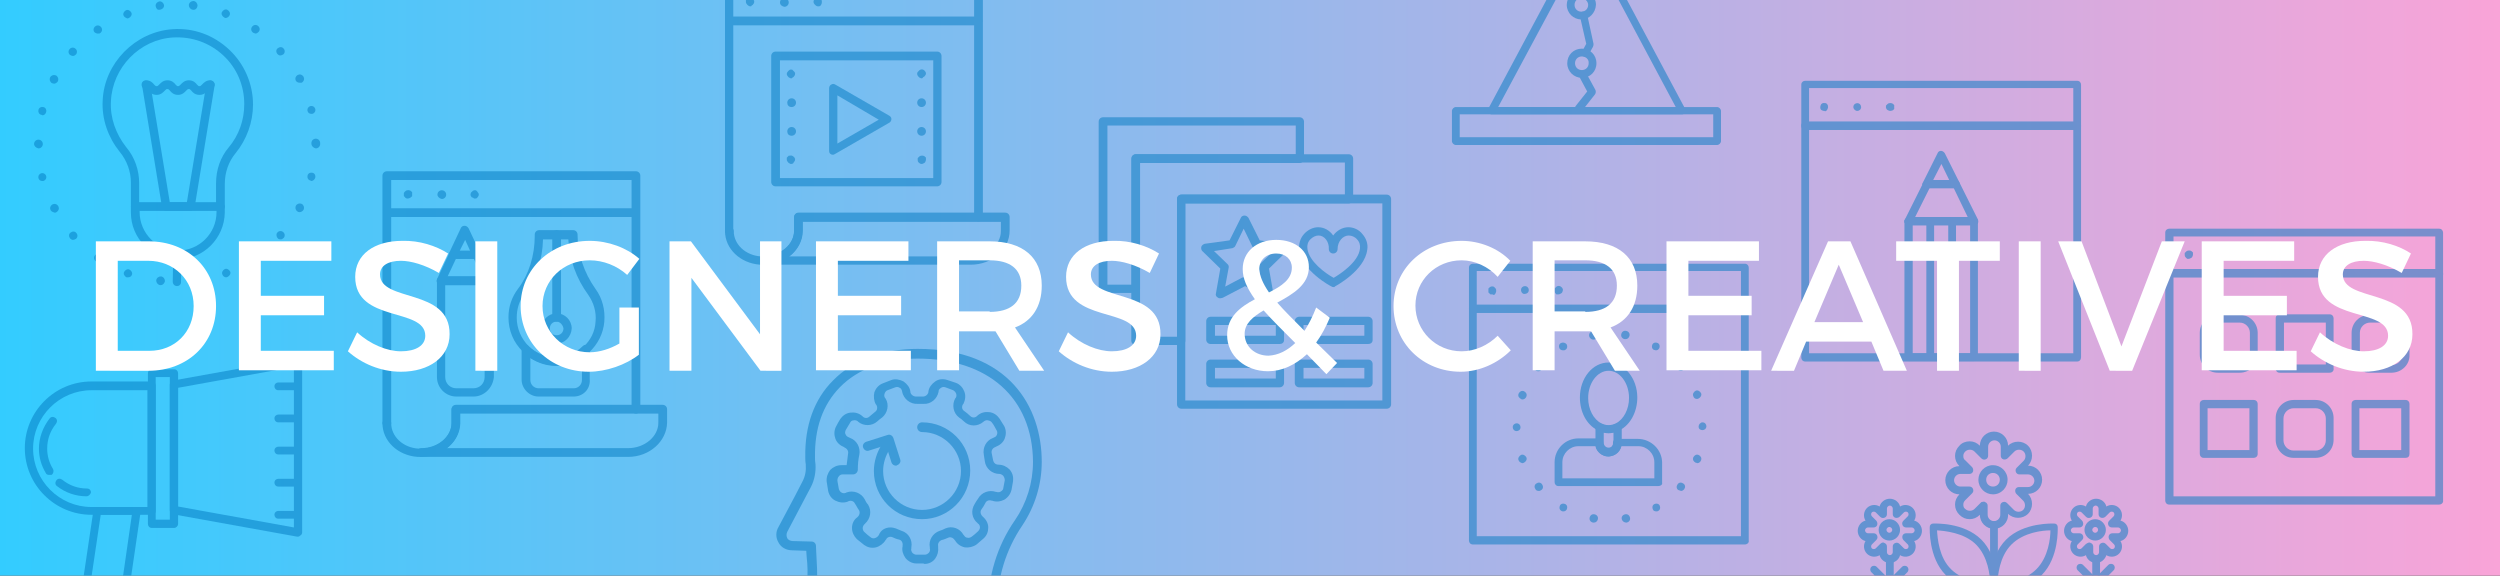 <?xml version="1.0" encoding="utf-8"?>
<!-- Generator: Adobe Illustrator 22.0.1, SVG Export Plug-In . SVG Version: 6.00 Build 0)  -->
<svg version="1.1" xmlns="http://www.w3.org/2000/svg" xmlns:xlink="http://www.w3.org/1999/xlink" x="0px" y="0px"
	 viewBox="0 0 513.8 118.3" style="enable-background:new 0 0 513.8 118.3;" xml:space="preserve">
<rect x="0" y="0" width="513.8" height="118.3" fill="#333333" stroke="none"/>
<style type="text/css">
	.st0{display:none;}
	.st1{display:inline;fill:#33CCFF;}
	.st2{display:none;opacity:0.5;}
	.st3{display:inline;}
	.st4{opacity:0.5;fill:#33CCFF;}
	.st5{display:inline;opacity:0.5;}
	.st6{fill:#33CCFF;}
	.st7{fill:url(#SVGID_1_);}
	.st8{fill:url(#SVGID_2_);}
	.st9{fill:url(#SVGID_3_);}
	.st10{fill:url(#SVGID_4_);}
	.st11{fill:url(#SVGID_5_);}
	.st12{fill:url(#SVGID_6_);}
	.st13{fill:url(#SVGID_7_);}
	.st14{fill:#FFFFFF;}
	.st15{fill:#0099CC;}
	.st16{fill:#33CAFF;}
	.st17{opacity:5.000000e-02;fill:#F8F9F9;}
	.st18{fill:#00FFCA;}
	.st19{fill:#F5F5F5;}
	.st20{fill:#F2F2F2;}
	.st21{opacity:0.9;fill:#00FFFF;}
	.st22{fill:#15EBD6;}
	.st23{fill:#FFDB15;}
	.st24{fill:#FF99FF;}
	.st25{fill:#3366FF;}
	.st26{fill:#D1D1D1;}
	.st27{opacity:0.3;fill:#15EBD6;}
	.st28{fill:#919D9D;}
	.st29{fill:#FF6666;}
	.st30{opacity:0.1;fill:#33CCFF;}
	.st31{opacity:0.2;fill:#33CCFF;}
	.st32{opacity:5.000000e-02;fill:#33CCFF;}
	.st33{opacity:0.95;fill:#33CCFF;}
	.st34{opacity:0.9;fill:#33CCFF;}
	.st35{opacity:0.7;fill:#33CCFF;}
	.st36{opacity:0.6;fill:#33CCFF;}
	.st37{opacity:0.8;fill:#33CCFF;}
	.st38{opacity:0.3;fill:#33CCFF;}
	.st39{opacity:0.4;fill:#33CCFF;}
	.st40{fill:url(#SVGID_8_);}
	.st41{fill:url(#SVGID_9_);}
	.st42{fill:url(#SVGID_10_);}
	.st43{fill:url(#SVGID_11_);}
	.st44{fill:url(#SVGID_12_);}
	.st45{fill:url(#SVGID_13_);}
	.st46{fill:url(#SVGID_14_);}
	.st47{fill:url(#SVGID_15_);}
	.st48{fill:url(#SVGID_16_);}
	.st49{fill:url(#SVGID_17_);}
	.st50{fill:url(#SVGID_18_);}
	.st51{fill:url(#SVGID_19_);}
	.st52{fill:url(#SVGID_20_);}
	.st53{fill:url(#SVGID_21_);}
	.st54{fill:url(#SVGID_22_);}
	.st55{fill:url(#SVGID_23_);}
	.st56{fill:url(#SVGID_24_);}
	.st57{fill:#485F64;}
	.st58{fill:#9C9C9C;}
	.st59{fill:#221F1F;}
	.st60{fill:#06BC65;}
	.st61{fill:#1E1E1E;}
	.st62{fill:#FFFF5A;}
	.st63{fill:#F05A2A;}
	.st64{fill:#D661AA;}
	.st65{fill:#F7EA2F;}
	.st66{fill:#26A7DF;}
	.st67{fill:#EFE92B;}
	.st68{fill:#F9A0DC;}
	.st69{fill:#FF3951;}
	.st70{fill:#4EDCCA;}
	.st71{fill:#FFC600;}
	.st72{clip-path:url(#SVGID_26_);}
	.st73{clip-path:url(#SVGID_28_);}
	.st74{fill:#0078BF;}
	.st75{clip-path:url(#SVGID_30_);}
	.st76{clip-path:url(#SVGID_32_);}
	.st77{fill:#F9A4D8;}
	.st78{clip-path:url(#SVGID_34_);}
	.st79{clip-path:url(#SVGID_36_);}
	.st80{fill:url(#SVGID_37_);}
	.st81{fill:url(#SVGID_38_);}
	.st82{clip-path:url(#SVGID_40_);}
	.st83{clip-path:url(#SVGID_42_);}
	.st84{clip-path:url(#SVGID_44_);}
	.st85{clip-path:url(#SVGID_46_);}
	.st86{clip-path:url(#SVGID_48_);}
	.st87{clip-path:url(#SVGID_50_);}
	.st88{fill:url(#SVGID_51_);}
	.st89{fill:url(#SVGID_52_);}
	.st90{fill:url(#SVGID_53_);}
	.st91{fill:url(#SVGID_54_);}
	.st92{fill:url(#SVGID_55_);}
	.st93{fill:url(#SVGID_56_);}
	.st94{fill:url(#SVGID_57_);}
	.st95{fill:url(#SVGID_58_);}
	.st96{fill:#363636;}
	.st97{fill:#474747;}
	.st98{fill:#444444;}
	.st99{fill:#5E5E5E;}
	.st100{clip-path:url(#SVGID_60_);fill:url(#SVGID_61_);}
	.st101{clip-path:url(#SVGID_60_);}
	.st102{opacity:0.5;fill:#009DC1;}
	.st103{clip-path:url(#SVGID_63_);fill:url(#SVGID_64_);}
	.st104{opacity:0.5;clip-path:url(#SVGID_63_);}
	.st105{clip-path:url(#SVGID_63_);}
	.st106{clip-path:url(#SVGID_66_);fill:url(#SVGID_67_);}
	.st107{opacity:0.77;clip-path:url(#SVGID_66_);}
	.st108{fill:#038478;}
	.st109{clip-path:url(#SVGID_66_);}
	.st110{clip-path:url(#SVGID_69_);fill:url(#SVGID_70_);}
	.st111{opacity:0.5;clip-path:url(#SVGID_69_);}
	.st112{fill:#EA3D3D;}
	.st113{clip-path:url(#SVGID_69_);}
	.st114{clip-path:url(#SVGID_72_);fill:url(#SVGID_73_);}
	.st115{clip-path:url(#SVGID_72_);}
	.st116{opacity:0.47;}
	.st117{fill:#29B29E;}
	.st118{opacity:0.3;}
	.st119{clip-path:url(#SVGID_75_);fill:url(#SVGID_76_);}
	.st120{opacity:0.5;clip-path:url(#SVGID_75_);}
	.st121{clip-path:url(#SVGID_75_);}
</style>
<g id="Layer_3" class="st0">
</g>
<g id="Layer_2" class="st2">
</g>
<g id="Layer_1">
	<g>
		<defs>
			<rect id="SVGID_62_" width="513.8" height="118.3"/>
		</defs>
		<clipPath id="SVGID_1_">
			<use xlink:href="#SVGID_62_"  style="overflow:visible;"/>
		</clipPath>
		<linearGradient id="SVGID_2_" gradientUnits="userSpaceOnUse" x1="0" y1="59.144" x2="513.798" y2="59.144">
			<stop  offset="0" style="stop-color:#33CCFF"/>
			<stop  offset="1" style="stop-color:#F9A4D8"/>
		</linearGradient>
		<rect style="clip-path:url(#SVGID_1_);fill:url(#SVGID_2_);" width="513.8" height="118.3"/>
		<g style="opacity:0.5;clip-path:url(#SVGID_1_);">
			<g>
				<path class="st74" d="M28.7,43.3v0.3c0,4.3,3.5,7.9,7.9,7.9c4.3,0,7.9-3.5,7.9-7.9v-0.3H28.7L28.7,43.3z M36.5,53.3
					c-5.3,0-9.6-4.3-9.6-9.6v-1.2c0-0.5,0.4-0.9,0.9-0.9h17.5c0.5,0,0.9,0.4,0.9,0.9v1.2C46.1,49,41.8,53.3,36.5,53.3L36.5,53.3z"/>
				<path class="st74" d="M28.7,41.6h15.7v-3.9c0-2.8,0.9-5.4,2.6-7.4c2.1-2.5,3.2-5.6,3.2-8.9c0-3.8-1.5-7.4-4.3-10
					c-2.8-2.6-6.4-3.9-10.3-3.7c-6.9,0.4-12.5,6.2-12.8,13.1c-0.2,3.4,1,6.7,3.1,9.4c1.8,2.1,2.7,4.8,2.7,7.4V41.6L28.7,41.6z
					 M45.3,43.3H27.8c-0.5,0-0.9-0.4-0.9-0.9v-4.9c0-2.2-0.8-4.5-2.3-6.3c-2.4-3-3.7-6.7-3.5-10.5C21.4,13,27.8,6.5,35.5,6
					c4.3-0.3,8.4,1.2,11.6,4.2c3.1,2.9,4.9,7,4.9,11.3c0,3.6-1.3,7.2-3.6,10c-1.4,1.7-2.2,3.9-2.2,6.3v4.8
					C46.1,43,45.7,43.3,45.3,43.3L45.3,43.3z"/>
				<path class="st74" d="M39.1,43.3h-5c-0.4,0-0.8-0.3-0.8-0.7l-4.1-25c-0.1-0.5,0.2-0.9,0.7-1c0.5-0.1,0.9,0.2,1,0.7l4,24.3h3.5
					l4-24.3c0.1-0.5,0.5-0.8,1-0.7c0.5,0.1,0.8,0.5,0.7,1l-4.1,25C39.8,43,39.5,43.3,39.1,43.3L39.1,43.3z"/>
				<path class="st74" d="M41,19.5c-0.9,0-1.4-0.5-1.7-0.9c-0.3-0.3-0.3-0.3-0.5-0.3c-0.2,0-0.2,0-0.5,0.3c-0.3,0.3-0.8,0.9-1.7,0.9
					c-0.9,0-1.4-0.5-1.7-0.9c-0.3-0.3-0.3-0.3-0.5-0.3c-0.2,0-0.2,0-0.5,0.3c-0.3,0.3-0.8,0.9-1.7,0.9s-1.4-0.5-1.7-0.9
					c-0.3-0.3-0.3-0.3-0.5-0.3c-0.5,0-0.9-0.4-0.9-0.9c0-0.5,0.4-0.9,0.9-0.9c0.9,0,1.4,0.5,1.7,0.9c0.3,0.3,0.3,0.3,0.5,0.3
					c0.2,0,0.2,0,0.5-0.3c0.3-0.3,0.8-0.9,1.7-0.9c0.9,0,1.4,0.5,1.7,0.9c0.3,0.3,0.3,0.3,0.5,0.3c0.2,0,0.2,0,0.5-0.3
					c0.3-0.3,0.8-0.9,1.7-0.9c0.9,0,1.4,0.5,1.7,0.9c0.3,0.3,0.3,0.3,0.5,0.3c0.2,0,0.2,0,0.5-0.3c0.3-0.3,0.8-0.9,1.7-0.9
					c0.5,0,0.9,0.4,0.9,0.9c0,0.5-0.4,0.9-0.9,0.9c-0.2,0-0.2,0-0.5,0.3C42.4,19,41.9,19.5,41,19.5L41,19.5z"/>
				<path class="st74" d="M39.6,2L39.6,2c-0.5-0.1-0.8-0.5-0.8-1c0.1-0.5,0.5-0.8,1-0.8c0.5,0.1,0.8,0.5,0.8,1
					C40.5,1.7,40.2,2.1,39.6,2L39.6,2L39.6,2z M32,1.3c-0.1-0.5,0.3-0.9,0.7-1c0.5-0.1,0.9,0.3,1,0.7c0.1,0.5-0.3,0.9-0.8,1l-0.1,0
					C32.4,2.1,32.1,1.8,32,1.3L32,1.3z M46.1,3.6c-0.4-0.2-0.7-0.7-0.5-1.1c0.2-0.4,0.7-0.7,1.1-0.5c0.4,0.2,0.7,0.7,0.5,1.1
					c-0.1,0.3-0.5,0.6-0.8,0.6C46.3,3.7,46.2,3.7,46.1,3.6L46.1,3.6z M25.4,3.2c-0.2-0.4,0.1-0.9,0.5-1.1c0.4-0.2,0.9,0.1,1.1,0.5
					c0.2,0.4-0.1,0.9-0.5,1.1c-0.1,0-0.2,0.1-0.3,0.1C25.9,3.7,25.5,3.5,25.4,3.2L25.4,3.2z M52,6.7L52,6.7
					c-0.4-0.3-0.5-0.8-0.2-1.2C52.1,5.1,52.6,5,53,5.3c0.4,0.3,0.5,0.8,0.2,1.2c-0.2,0.2-0.4,0.4-0.7,0.4C52.3,6.8,52.1,6.8,52,6.7
					L52,6.7z M19.4,6.6c-0.3-0.4-0.2-0.9,0.2-1.2c0.4-0.3,0.9-0.2,1.2,0.2C21.1,6,21,6.5,20.6,6.8h0c-0.1,0.1-0.3,0.1-0.5,0.1
					C19.9,6.9,19.6,6.8,19.4,6.6L19.4,6.6z M57,11.1c-0.3-0.4-0.3-0.9,0.1-1.2c0.4-0.3,0.9-0.3,1.2,0.1c0.3,0.3,0.3,0.9-0.1,1.2
					c-0.2,0.1-0.4,0.2-0.6,0.2C57.4,11.4,57.2,11.3,57,11.1L57,11.1z M14.4,11.3c-0.4-0.3-0.4-0.9-0.1-1.2c0.3-0.4,0.9-0.4,1.2-0.1
					c0.4,0.3,0.4,0.9,0.1,1.2c-0.2,0.2-0.4,0.3-0.6,0.3C14.8,11.5,14.6,11.4,14.4,11.3L14.4,11.3z M60.8,16.6L60.8,16.6
					c-0.2-0.4-0.1-0.9,0.4-1.2c0.4-0.2,0.9-0.1,1.2,0.4c0.2,0.4,0.1,0.9-0.4,1.2C61.8,17,61.7,17,61.6,17C61.3,17,61,16.9,60.8,16.6
					L60.8,16.6z M10.7,17.1c-0.4-0.2-0.6-0.7-0.4-1.2c0.2-0.4,0.7-0.6,1.2-0.4c0.4,0.2,0.6,0.7,0.4,1.2c-0.2,0.3-0.5,0.5-0.8,0.5
					C11,17.2,10.8,17.1,10.7,17.1L10.7,17.1z M63.2,22.8c-0.1-0.5,0.2-0.9,0.6-1c0.5-0.1,0.9,0.2,1,0.6c0.1,0.5-0.2,0.9-0.6,1
					c-0.1,0-0.1,0-0.2,0C63.6,23.4,63.3,23.2,63.2,22.8L63.2,22.8z M8.5,23.6c-0.5-0.1-0.7-0.6-0.6-1c0.1-0.5,0.6-0.7,1-0.6
					c0.5,0.1,0.7,0.6,0.6,1c-0.1,0.4-0.4,0.7-0.8,0.7C8.6,23.6,8.6,23.6,8.5,23.6L8.5,23.6z M64,29.5L64,29.5v-0.1
					c0-0.5,0.4-0.9,0.9-0.9c0.5,0,0.9,0.4,0.9,0.9v0.1v0.1c0,0.5-0.4,0.9-0.9,0.9C64.4,30.4,64,30,64,29.5L64,29.5z M7,29.6
					c0-0.5,0.4-0.9,0.9-0.9c0.5,0,0.9,0.4,0.9,0.9c0,0.5-0.4,0.9-0.9,0.9C7.4,30.4,7,30,7,29.6L7,29.6z M63.8,37.1
					c-0.5-0.1-0.7-0.6-0.6-1c0.1-0.5,0.6-0.7,1-0.6c0.5,0.1,0.7,0.6,0.6,1c-0.1,0.4-0.5,0.7-0.8,0.7C64,37.2,63.9,37.2,63.8,37.1
					L63.8,37.1z M7.9,36.6c-0.1-0.5,0.2-0.9,0.6-1c0.5-0.1,0.9,0.2,1,0.6c0.1,0.5-0.2,0.9-0.6,1c-0.1,0-0.1,0-0.2,0
					C8.3,37.2,8,37,7.9,36.6L7.9,36.6z M61.2,43.5c-0.4-0.2-0.6-0.7-0.4-1.2c0.2-0.4,0.7-0.6,1.2-0.4c0.4,0.2,0.6,0.7,0.4,1.2
					c-0.2,0.3-0.5,0.5-0.8,0.5C61.5,43.6,61.3,43.6,61.2,43.5L61.2,43.5z M10.4,43.2c-0.2-0.4-0.1-0.9,0.4-1.2
					c0.4-0.2,0.9-0.1,1.2,0.4c0.2,0.4,0.1,0.9-0.4,1.2c-0.1,0.1-0.3,0.1-0.4,0.1C10.9,43.6,10.6,43.5,10.4,43.2L10.4,43.2z M57.1,49
					c-0.3-0.3-0.4-0.9-0.1-1.2c0.3-0.4,0.9-0.4,1.2-0.1c0.4,0.3,0.4,0.9,0.1,1.2c-0.2,0.2-0.4,0.3-0.6,0.3
					C57.5,49.2,57.3,49.2,57.1,49L57.1,49z M14.4,49c-0.3-0.4-0.3-0.9,0.1-1.2c0.4-0.3,0.9-0.3,1.2,0.1v0c0.3,0.3,0.3,0.9-0.1,1.2
					c-0.2,0.1-0.4,0.2-0.6,0.2C14.8,49.3,14.6,49.2,14.4,49L14.4,49z M51.9,53.4c-0.3-0.4-0.2-0.9,0.2-1.2c0.4-0.3,0.9-0.2,1.2,0.2
					c0.3,0.4,0.2,0.9-0.2,1.2c-0.1,0.1-0.3,0.2-0.5,0.2C52.3,53.8,52,53.7,51.9,53.4L51.9,53.4z M19.7,53.7
					c-0.4-0.3-0.5-0.8-0.2-1.2c0.3-0.4,0.8-0.5,1.2-0.2c0.4,0.3,0.5,0.8,0.2,1.2c-0.2,0.2-0.4,0.4-0.7,0.4
					C20.1,53.8,19.9,53.8,19.7,53.7L19.7,53.7z M45.7,56.4c-0.2-0.4,0.1-0.9,0.5-1.1c0.4-0.2,0.9,0.1,1.1,0.5
					c0.2,0.4-0.1,0.9-0.5,1.1c-0.1,0-0.2,0.1-0.3,0.1C46.2,57,45.8,56.8,45.7,56.4L45.7,56.4z M26,57c-0.4-0.2-0.7-0.7-0.5-1.1
					c0.2-0.4,0.7-0.7,1.1-0.5c0.4,0.2,0.7,0.7,0.5,1.1C27,56.8,26.7,57,26.3,57C26.2,57,26.1,57,26,57L26,57z M39,57.9
					c-0.1-0.5,0.3-0.9,0.8-1c0.5-0.1,0.9,0.3,1,0.8c0.1,0.5-0.3,0.9-0.8,1l-0.1,0C39.4,58.6,39,58.3,39,57.9L39,57.9z M32.9,58.6
					c-0.5-0.1-0.8-0.5-0.8-1c0.1-0.5,0.5-0.8,1-0.8c0.5,0.1,0.8,0.5,0.8,1c-0.1,0.4-0.4,0.8-0.9,0.8L32.9,58.6L32.9,58.6z"/>
				<path class="st74" d="M36.4,58.8L36.4,58.8c-0.5,0-0.9-0.4-0.9-0.9l0.1-5.6c0-0.5,0.4-0.9,0.9-0.8c0.5,0,0.8,0.4,0.8,0.9
					L37.2,58C37.2,58.5,36.8,58.8,36.4,58.8L36.4,58.8z"/>
				<path class="st74" d="M271,48.4c-0.6,0-1.2,0.3-1.7,0.8c-0.5,0.5-0.7,1.2-0.6,1.9c0.3,2.6,3.7,5.1,5.4,6c1.2-0.7,5.1-3.2,5.4-6
					c0.1-0.7-0.1-1.4-0.6-1.9c-0.4-0.5-1.1-0.8-1.7-0.8c-1.2,0-2.3,1.2-2.3,2.8c0,0.5-0.4,0.9-0.9,0.9c-0.5,0-0.9-0.4-0.9-0.9
					C273.2,49.7,272.2,48.4,271,48.4L271,48.4z M274.1,59c-0.1,0-0.3,0-0.4-0.1c-0.3-0.1-6.2-3.3-6.7-7.6c-0.1-1.2,0.2-2.3,1-3.2
					c0.8-0.9,1.9-1.4,2.9-1.4c1.3,0,2.4,0.7,3.1,1.7c0.7-1,1.9-1.7,3.1-1.7c1.1,0,2.2,0.5,2.9,1.4c0.8,0.9,1.2,2.1,1,3.2
					c-0.5,4.3-6.5,7.5-6.7,7.6C274.4,59,274.2,59,274.1,59L274.1,59z"/>
				<path class="st74" d="M114.4,66.1c-0.5,0-0.9-0.4-0.9-0.9v-17c0-0.5,0.4-0.9,0.9-0.9c0.5,0,0.9,0.4,0.9,0.9v17
					C115.2,65.8,114.8,66.1,114.4,66.1L114.4,66.1z"/>
				<path class="st74" d="M114.4,66.1c-0.8,0-1.4,0.6-1.4,1.4c0,0.8,0.6,1.4,1.4,1.4c0.8,0,1.4-0.6,1.4-1.4
					C115.7,66.8,115.1,66.1,114.4,66.1L114.4,66.1z M114.4,70.6c-1.7,0-3.1-1.4-3.1-3.1c0-1.7,1.4-3.1,3.1-3.1
					c1.7,0,3.1,1.4,3.1,3.1C117.4,69.2,116.1,70.6,114.4,70.6L114.4,70.6z"/>
				<path class="st74" d="M114.8,74.3L114.8,74.3L114.8,74.3L114.8,74.3z M109,73.6v4.5c0,1,0.8,1.7,1.7,1.7h7.2
					c1,0,1.7-0.8,1.7-1.7v-4.5c-1.4,0.9-3.1,1.5-4.8,1.6C112.7,75.3,110.7,74.7,109,73.6L109,73.6z M117.9,81.5h-7.2
					c-1.9,0-3.5-1.6-3.5-3.5v-6.3c0-0.3,0.2-0.7,0.5-0.8c0.3-0.1,0.7-0.1,0.9,0.2c1.6,1.6,3.8,2.4,6.1,2.3c1.9-0.1,3.7-0.9,5.1-2.3
					c0.2-0.2,0.6-0.3,0.9-0.2c0.3,0.1,0.5,0.4,0.5,0.8v6.2C121.4,80,119.8,81.5,117.9,81.5L117.9,81.5z"/>
				<path class="st74" d="M107.1,59.9L107.1,59.9L107.1,59.9L107.1,59.9z M111.6,49.2c-0.1,4.2-1.4,8.1-3.8,11.2v0
					c-1.1,1.4-1.6,3.1-1.6,4.9c0,2.2,0.9,4.3,2.5,5.9c1.6,1.6,3.8,2.4,6.1,2.3c1.9-0.1,3.7-0.9,5.1-2.2c1.5-1.4,2.4-3.2,2.5-5.2
					c0.2-2-0.4-3.9-1.5-5.5c-2.5-3.4-3.9-7.4-4.1-11.4H111.6L111.6,49.2z M114.3,75.1c-2.6,0-5-1-6.8-2.8c-2-1.9-3-4.4-3-7.1
					c0-2.2,0.7-4.2,2-5.9c2.2-2.9,3.4-6.8,3.4-10.8v-0.3c0-0.5,0.4-0.9,0.9-0.9h7c0.5,0,0.9,0.4,0.9,0.9c0,3.9,1.3,7.8,3.7,11.2
					c1.4,1.9,2,4.3,1.8,6.7c-0.2,2.4-1.3,4.6-3.1,6.3c-1.7,1.6-3.9,2.6-6.2,2.7C114.7,75.1,114.5,75.1,114.3,75.1L114.3,75.1z"/>
				<path class="st74" d="M83.8,40.8c-0.1,0-0.1,0-0.2,0l-0.2-0.1c-0.1,0-0.1,0-0.1-0.1l-0.1-0.1l-0.1-0.1c0,0-0.1-0.1-0.1-0.1
					L83,40.1c0-0.1,0-0.1,0-0.2c0-0.1,0-0.1,0-0.2l0.1-0.2l0.1-0.1l0.1-0.1c0.3-0.3,0.9-0.3,1.2,0l0.1,0.1l0.1,0.1l0,0.2
					c0,0.1,0,0.1,0,0.2c0,0.1,0,0.1,0,0.2l0,0.2c0,0.1-0.1,0.1-0.1,0.1l-0.1,0.1C84.3,40.7,84,40.8,83.8,40.8L83.8,40.8z"/>
				<path class="st74" d="M89.9,40c0-0.5,0.4-0.9,0.9-0.9c0.5,0,0.9,0.4,0.9,0.9c0,0.5-0.4,0.9-0.9,0.9C90.3,40.8,89.9,40.4,89.9,40
					L89.9,40z"/>
				<path class="st74" d="M97.7,40.8c-0.1,0-0.1,0-0.2,0c-0.1,0-0.1,0-0.2-0.1l-0.1-0.1L97,40.6c-0.2-0.2-0.3-0.4-0.3-0.6
					c0-0.2,0.1-0.5,0.3-0.6l0.1-0.1l0.1-0.1c0.1,0,0.1,0,0.2-0.1c0.1,0,0.2,0,0.3,0c0.1,0,0.1,0,0.2,0.1c0.1,0,0.1,0,0.1,0.1
					c0.1,0,0.1,0.1,0.1,0.1c0.2,0.2,0.3,0.4,0.3,0.6c0,0.2-0.1,0.4-0.3,0.6C98.1,40.7,97.9,40.8,97.7,40.8L97.7,40.8z"/>
				<path class="st74" d="M79.5,87.8c-0.5,0-0.9-0.4-0.9-0.9V36.1c0-0.5,0.4-0.9,0.9-0.9h51.2c0.5,0,0.9,0.4,0.9,0.9v48
					c0,0.5-0.4,0.9-0.9,0.9s-0.9-0.4-0.9-0.9V37H80.4v50C80.4,87.4,80,87.8,79.5,87.8L79.5,87.8z"/>
				<path class="st74" d="M86.6,93.9c-0.3,0-0.5,0-0.8,0c-4.1-0.3-7.2-3.3-7.2-6.9c0-0.5,0.4-0.9,0.9-0.9c0.5,0,0.9,0.4,0.9,0.9
					c0,2.7,2.4,5,5.6,5.2c0.2,0,0.4,0,0.6,0c3.4,0,6.2-2.4,6.2-5.2v-2.8c0-0.5,0.4-0.9,0.9-0.9c0.5,0,0.9,0.4,0.9,0.9v2.8
					C94.5,90.7,91,93.9,86.6,93.9L86.6,93.9z"/>
				<path class="st74" d="M91.8,92.1h37.3c3.4,0,6.2-2.4,6.2-5.2V85H94.5v1.9C94.5,89,93.5,90.9,91.8,92.1L91.8,92.1z M129.1,93.9
					H86.6c-0.5,0-0.9-0.4-0.9-0.9c0-0.5,0.4-0.9,0.9-0.9c3.4,0,6.2-2.4,6.2-5.2v-2.8c0-0.5,0.4-0.9,0.9-0.9h42.5
					c0.5,0,0.9,0.4,0.9,0.9l0,2.8C137,90.7,133.5,93.9,129.1,93.9L129.1,93.9z"/>
				<path class="st74" d="M130.6,44.6h-51c-0.5,0-0.9-0.4-0.9-0.9c0-0.5,0.4-0.9,0.9-0.9h51c0.5,0,0.9,0.4,0.9,0.9
					C131.4,44.3,131.1,44.6,130.6,44.6L130.6,44.6z"/>
				<path class="st74" d="M154.2,1.3c-0.2,0-0.4-0.1-0.6-0.3c-0.2-0.2-0.3-0.4-0.3-0.6c0-0.1,0-0.1,0-0.2l0-0.2l0.1-0.1l0.1-0.1
					c0.3-0.3,0.9-0.3,1.2,0l0.1,0.1l0.1,0.1l0.1,0.2c0,0.1,0,0.1,0,0.2c0,0.2-0.1,0.4-0.3,0.6c-0.1,0.1-0.2,0.1-0.3,0.2
					C154.5,1.3,154.3,1.3,154.2,1.3L154.2,1.3z"/>
				<path class="st74" d="M160.3,0.5c0-0.5,0.4-0.9,0.9-0.9c0.5,0,0.9,0.4,0.9,0.9c0,0.5-0.4,0.9-0.9,0.9
					C160.7,1.3,160.3,1,160.3,0.5L160.3,0.5z"/>
				<path class="st74" d="M168.1,1.3c-0.2,0-0.4-0.1-0.6-0.3c-0.2-0.2-0.3-0.4-0.3-0.6c0-0.1,0-0.1,0-0.2l0.1-0.2l0.1-0.1l0.1-0.1
					c0.2-0.2,0.5-0.3,0.8-0.2l0.2,0.1l0.1,0.1l0.1,0.1l0.1,0.1l0.1,0.1l0,0.2c0,0.1,0,0.1,0,0.2c0,0.2-0.1,0.4-0.2,0.6
					c-0.1,0.1-0.2,0.1-0.3,0.2C168.3,1.3,168.2,1.3,168.1,1.3L168.1,1.3z"/>
				<path class="st74" d="M149.9,48.3c-0.5,0-0.9-0.4-0.9-0.9V-3.4c0-0.5,0.4-0.9,0.9-0.9h51.2c0.5,0,0.9,0.4,0.9,0.9v48
					c0,0.5-0.4,0.9-0.9,0.9c-0.5,0-0.9-0.4-0.9-0.9V-2.5h-49.5v50C150.8,48,150.4,48.3,149.9,48.3L149.9,48.3z"/>
				<path class="st74" d="M157,54.4c-0.3,0-0.5,0-0.8,0c-4.1-0.3-7.2-3.3-7.2-6.9c0-0.5,0.4-0.9,0.9-0.9c0.5,0,0.9,0.4,0.9,0.9
					c0,2.7,2.4,5,5.6,5.2c0.2,0,0.4,0,0.6,0c3.4,0,6.2-2.4,6.2-5.2v-2.8c0-0.5,0.4-0.9,0.9-0.9c0.5,0,0.9,0.4,0.9,0.9v2.8
					C164.9,51.3,161.4,54.4,157,54.4L157,54.4z"/>
				<path class="st74" d="M162.2,52.7h37.3c3.4,0,6.2-2.4,6.2-5.2v-1.9h-40.8v1.9C164.9,49.5,163.9,51.4,162.2,52.7L162.2,52.7z
					 M199.5,54.4H157c-0.5,0-0.9-0.4-0.9-0.9c0-0.5,0.4-0.9,0.9-0.9c3.4,0,6.2-2.4,6.2-5.2v-2.8c0-0.5,0.4-0.9,0.9-0.9h42.5
					c0.5,0,0.9,0.4,0.9,0.9v2.8C207.5,51.3,203.9,54.4,199.5,54.4L199.5,54.4z"/>
				<path class="st74" d="M201,5.2h-51.1c-0.5,0-0.9-0.4-0.9-0.9c0-0.5,0.4-0.9,0.9-0.9H201c0.5,0,0.9,0.4,0.9,0.9
					C201.9,4.8,201.5,5.2,201,5.2L201,5.2z"/>
				<path class="st74" d="M91.5,58.6v18.9c0,1.3,1,2.3,2.3,2.3h3.5c1.3,0,2.3-1,2.3-2.3V58.6H91.5L91.5,58.6z M97.3,81.5h-3.5
					c-2.2,0-4-1.8-4-4V57.7c0-0.5,0.4-0.9,0.9-0.9h9.9c0.5,0,0.9,0.4,0.9,0.9v19.8C101.3,79.7,99.5,81.5,97.3,81.5L97.3,81.5z"/>
				<path class="st74" d="M94.5,51.5h2.1l-1-2.2L94.5,51.5L94.5,51.5z M97.9,53.2h-4.8c-0.3,0-0.6-0.2-0.7-0.4
					c-0.2-0.2-0.2-0.6-0.1-0.8l2.4-5.1c0.1-0.3,0.4-0.5,0.8-0.5c0.3,0,0.6,0.2,0.8,0.5l2.4,5.1c0.1,0.3,0.1,0.6-0.1,0.8
					C98.5,53.1,98.2,53.2,97.9,53.2L97.9,53.2z"/>
				<path class="st74" d="M92,56.8h7.1l-1.7-3.6h-3.7L92,56.8L92,56.8z M100.5,58.6h-9.9c-0.3,0-0.6-0.2-0.7-0.4
					c-0.2-0.2-0.2-0.6-0.1-0.8l2.5-5.3c0.1-0.3,0.4-0.5,0.8-0.5h4.8c0.3,0,0.6,0.2,0.8,0.5l2.5,5.3c0.1,0.3,0.1,0.6-0.1,0.8
					C101,58.4,100.8,58.6,100.5,58.6L100.5,58.6z"/>
				<path class="st74" d="M172.1,19.6v9.9l8.5-4.9L172.1,19.6L172.1,19.6z M171.2,31.8c-0.1,0-0.3,0-0.4-0.1
					c-0.3-0.1-0.4-0.4-0.4-0.7V18.1c0-0.3,0.2-0.6,0.4-0.7c0.3-0.2,0.6-0.2,0.9,0l11.1,6.4c0.3,0.2,0.4,0.4,0.4,0.7
					c0,0.3-0.2,0.6-0.4,0.7l-11.1,6.4C171.5,31.7,171.4,31.8,171.2,31.8L171.2,31.8z"/>
				<path class="st74" d="M160.3,36.6h31.5V12.4h-31.5V36.6L160.3,36.6z M192.6,38.3h-33.2c-0.5,0-0.9-0.4-0.9-0.9V11.5
					c0-0.5,0.4-0.9,0.9-0.9h33.2c0.5,0,0.9,0.4,0.9,0.9v25.9C193.5,37.9,193.1,38.3,192.6,38.3L192.6,38.3z"/>
				<path class="st74" d="M189.4,16.1c-0.1,0-0.2,0-0.3-0.1c-0.1,0-0.2-0.1-0.3-0.2c-0.2-0.2-0.3-0.4-0.3-0.6c0-0.1,0-0.1,0-0.2
					l0.1-0.2l0.1-0.1l0.1-0.1l0.1-0.1c0,0,0.1-0.1,0.1-0.1l0.2-0.1c0.3-0.1,0.6,0,0.8,0.2c0.2,0.2,0.3,0.4,0.3,0.6
					c0,0.2-0.1,0.4-0.3,0.6c-0.1,0.1-0.2,0.1-0.3,0.2C189.6,16.1,189.5,16.1,189.4,16.1L189.4,16.1z"/>
				<path class="st74" d="M188.5,21.1c0-0.5,0.4-0.9,0.9-0.9c0.5,0,0.9,0.4,0.9,0.9s-0.4,0.9-0.9,0.9
					C188.9,22,188.5,21.6,188.5,21.1L188.5,21.1z M188.5,27c0-0.5,0.4-0.9,0.9-0.9c0.5,0,0.9,0.4,0.9,0.9c0,0.5-0.4,0.9-0.9,0.9
					C188.9,27.9,188.5,27.5,188.5,27L188.5,27z"/>
				<path class="st74" d="M189.4,33.7c-0.2,0-0.4-0.1-0.6-0.3c-0.2-0.2-0.2-0.4-0.2-0.6c0-0.1,0-0.1,0-0.2c0-0.1,0-0.1,0.1-0.2
					l0.1-0.1l0.1-0.1c0.3-0.3,0.9-0.3,1.2,0l0.1,0.1l0.1,0.1c0,0.1,0,0.1,0,0.2c0,0.1,0,0.1,0,0.2c0,0.2-0.1,0.4-0.2,0.6
					C189.8,33.6,189.6,33.7,189.4,33.7L189.4,33.7z"/>
				<path class="st74" d="M162.6,16.1c-0.1,0-0.2,0-0.3-0.1c-0.1,0-0.2-0.1-0.3-0.2c-0.2-0.2-0.3-0.4-0.3-0.6c0-0.2,0.1-0.4,0.3-0.6
					l0.1-0.1c0.1,0,0.1-0.1,0.1-0.1l0.2-0.1c0.1,0,0.2,0,0.3,0c0.1,0,0.1,0,0.2,0.1l0.1,0.1l0.1,0.1l0.1,0.1l0.1,0.1l0.1,0.2
					c0,0.1,0,0.1,0,0.2c0,0.2-0.1,0.4-0.3,0.6c-0.1,0.1-0.2,0.1-0.3,0.2C162.8,16.1,162.7,16.1,162.6,16.1L162.6,16.1z"/>
				<path class="st74" d="M161.8,21.1c0-0.5,0.4-0.9,0.9-0.9c0.5,0,0.9,0.4,0.9,0.9s-0.4,0.9-0.9,0.9
					C162.1,22,161.8,21.6,161.8,21.1L161.8,21.1z M161.8,27c0-0.5,0.4-0.9,0.9-0.9c0.5,0,0.9,0.4,0.9,0.9c0,0.5-0.4,0.9-0.9,0.9
					C162.1,27.9,161.8,27.5,161.8,27L161.8,27z"/>
				<path class="st74" d="M162.6,33.7c-0.1,0-0.2,0-0.3-0.1c-0.1,0-0.2-0.1-0.3-0.2c-0.2-0.2-0.3-0.4-0.3-0.6c0-0.1,0-0.1,0-0.2
					c0-0.1,0-0.1,0-0.2l0.1-0.1l0.1-0.1l0.1-0.1l0.1-0.1l0.2,0c0.3-0.1,0.6,0,0.8,0.2l0.1,0.1l0.1,0.1c0,0.1,0,0.1,0.1,0.2
					c0,0.1,0,0.1,0,0.2c0,0.2-0.1,0.4-0.3,0.6C163.1,33.6,162.8,33.7,162.6,33.7L162.6,33.7z"/>
				<path class="st74" d="M227.6,58.5h5V32.6c0-0.5,0.4-0.9,0.9-0.9h32.8v-5.9h-38.7V58.5L227.6,58.5z M233.4,60.2h-6.7
					c-0.5,0-0.9-0.4-0.9-0.9V25c0-0.5,0.4-0.9,0.9-0.9h40.4c0.5,0,0.9,0.4,0.9,0.9v7.6c0,0.5-0.4,0.9-0.9,0.9h-32.8v25.9
					C234.3,59.9,233.9,60.2,233.4,60.2L233.4,60.2z"/>
				<path class="st74" d="M234.3,69.2h7.6V40.9c0-0.5,0.4-0.9,0.9-0.9h33.6v-6.6h-42.1V69.2L234.3,69.2z M242.8,70.9h-9.4
					c-0.5,0-0.9-0.4-0.9-0.9V32.6c0-0.5,0.4-0.9,0.9-0.9h43.8c0.5,0,0.9,0.4,0.9,0.9v8.3c0,0.5-0.4,0.9-0.9,0.9h-33.6v28.3
					C243.6,70.5,243.3,70.9,242.8,70.9L242.8,70.9z"/>
				<path class="st74" d="M243.6,82.3h40.5V41.8h-40.5V82.3L243.6,82.3z M285,84h-42.2c-0.5,0-0.9-0.4-0.9-0.9V40.9
					c0-0.5,0.4-0.9,0.9-0.9H285c0.5,0,0.9,0.4,0.9,0.9v42.2C285.9,83.6,285.5,84,285,84L285,84z"/>
				<path class="st74" d="M249.7,69h12.5v-2.2h-12.5V69L249.7,69z M263,70.7h-14.2c-0.5,0-0.9-0.4-0.9-0.9V66c0-0.5,0.4-0.9,0.9-0.9
					H263c0.5,0,0.9,0.4,0.9,0.9v3.9C263.9,70.4,263.5,70.7,263,70.7L263,70.7z"/>
				<path class="st74" d="M249.7,77.8h12.5v-2.2h-12.5V77.8L249.7,77.8z M263,79.6h-14.2c-0.5,0-0.9-0.4-0.9-0.9v-3.9
					c0-0.5,0.4-0.9,0.9-0.9H263c0.5,0,0.9,0.4,0.9,0.9v3.9C263.9,79.2,263.5,79.6,263,79.6L263,79.6z"/>
				<path class="st74" d="M267.9,69h12.5v-2.2h-12.5V69L267.9,69z M281.2,70.7H267c-0.5,0-0.9-0.4-0.9-0.9V66c0-0.5,0.4-0.9,0.9-0.9
					h14.2c0.5,0,0.9,0.4,0.9,0.9v3.9C282.1,70.4,281.7,70.7,281.2,70.7L281.2,70.7z"/>
				<path class="st74" d="M267.9,77.8h12.5v-2.2h-12.5V77.8L267.9,77.8z M281.2,79.6H267c-0.5,0-0.9-0.4-0.9-0.9v-3.9
					c0-0.5,0.4-0.9,0.9-0.9h14.2c0.5,0,0.9,0.4,0.9,0.9v3.9C282.1,79.2,281.7,79.6,281.2,79.6L281.2,79.6z"/>
				<path class="st74" d="M255.6,57c0.1,0,0.3,0,0.4,0.1l3.4,1.8l-0.7-3.8c0-0.3,0-0.6,0.2-0.8l2.8-2.7l-3.8-0.6
					c-0.3,0-0.5-0.2-0.6-0.5l-1.7-3.5l-1.7,3.5c-0.1,0.3-0.4,0.4-0.6,0.5l-3.8,0.6l2.8,2.7c0.2,0.2,0.3,0.5,0.2,0.8l-0.7,3.8
					l3.4-1.8C255.4,57,255.5,57,255.6,57L255.6,57z M250.7,61.3c-0.2,0-0.4-0.1-0.5-0.2c-0.3-0.2-0.4-0.5-0.3-0.8l0.9-5.1l-3.7-3.6
					c-0.2-0.2-0.3-0.6-0.2-0.9c0.1-0.3,0.4-0.5,0.7-0.6l5.1-0.7l2.3-4.6c0.1-0.3,0.4-0.5,0.8-0.5c0.3,0,0.6,0.2,0.8,0.5l2.3,4.6
					l5.1,0.7c0.3,0.1,0.6,0.3,0.7,0.6c0.1,0.3,0,0.7-0.2,0.9l-3.7,3.6l0.9,5.1c0.1,0.3-0.1,0.6-0.3,0.8c-0.3,0.2-0.6,0.2-0.9,0.1
					l-4.6-2.4l-4.6,2.4C251,61.3,250.8,61.3,250.7,61.3L250.7,61.3z"/>
			</g>
			<path class="st74" d="M184.1,95.7c-0.4,0-0.8-0.3-0.9-0.7l-1.1-3.5l-3.5,1.1c-0.5,0.2-1-0.1-1.2-0.6c-0.2-0.5,0.1-1,0.6-1.2
				l4.4-1.4c0.5-0.2,1,0.1,1.2,0.6l1.4,4.4c0.2,0.5-0.1,1-0.6,1.2C184.3,95.7,184.2,95.7,184.1,95.7L184.1,95.7z"/>
			<path class="st74" d="M183,108.4c0.4,0,0.8,0.1,1.1,0.2c0.4,0.2,0.8,0.3,1.2,0.5c1.4,0.4,2.3,1.9,2,3.4l0,0.2
				c-0.1,0.3,0,0.6,0.2,0.9c0.2,0.2,0.5,0.4,0.8,0.4c0.6,0,1.2,0,1.8,0c0.3,0,0.6-0.2,0.8-0.4c0.2-0.2,0.3-0.6,0.2-0.9l0-0.2
				c-0.3-1.5,0.6-2.9,2-3.4c0.4-0.1,0.8-0.3,1.2-0.5c1.4-0.6,3,0,3.7,1.3l0.1,0.1c0.2,0.3,0.4,0.5,0.7,0.5c0.3,0.1,0.6,0,0.9-0.2
				c0.4-0.3,0.9-0.7,1.3-1.1c0.2-0.2,0.4-0.5,0.4-0.8c0-0.3-0.1-0.6-0.4-0.8l-0.1-0.1c-1.2-1-1.4-2.6-0.6-3.9
				c0.2-0.4,0.5-0.8,0.7-1.1c0.7-1.3,2.3-1.9,3.7-1.4l0.1,0c0.3,0.1,0.6,0.1,0.9-0.1c0.3-0.2,0.5-0.4,0.5-0.7
				c0.1-0.6,0.2-1.1,0.3-1.6c0-0.3-0.1-0.6-0.3-0.9c-0.2-0.2-0.5-0.4-0.8-0.4c-1.5,0-2.8-1.1-3-2.6l0,0c-0.1-0.4-0.1-0.9-0.2-1.3
				c-0.3-1.5,0.5-3,1.9-3.5l0.2-0.1c0.3-0.1,0.5-0.3,0.6-0.6c0.1-0.3,0.1-0.6-0.1-0.9c-0.3-0.5-0.5-1-0.9-1.5
				c-0.2-0.3-0.4-0.4-0.8-0.5c-0.3-0.1-0.6,0-0.9,0.2l-0.1,0.1c-1.2,1-2.9,1-4-0.1c-0.3-0.3-0.7-0.6-1-0.8c-1.2-0.9-1.5-2.6-0.8-3.9
				l0.1-0.1c0.2-0.3,0.2-0.6,0.1-0.9c-0.1-0.3-0.3-0.5-0.6-0.7c-0.5-0.2-1.1-0.4-1.6-0.6c-0.3-0.1-0.6-0.1-0.9,0.1
				c-0.3,0.2-0.5,0.4-0.5,0.7l0,0.1c-0.3,1.5-1.6,2.6-3.1,2.5c-0.4,0-0.8,0-1.2,0c-1.5,0.1-2.9-1-3.2-2.5l0-0.1
				c-0.1-0.3-0.2-0.6-0.5-0.7c-0.3-0.2-0.6-0.2-0.9-0.1c-0.5,0.2-1.1,0.4-1.6,0.6c-0.3,0.1-0.5,0.4-0.6,0.7
				c-0.1,0.3-0.1,0.6,0.1,0.9l0.1,0.1c0.8,1.3,0.4,3-0.7,3.9c-0.4,0.3-0.7,0.5-1,0.8c-1.1,1-2.8,1-3.9,0.1l-0.1-0.1
				c-0.2-0.2-0.6-0.3-0.9-0.2c-0.3,0-0.6,0.2-0.7,0.5c-0.3,0.5-0.6,1-0.9,1.5c-0.1,0.3-0.2,0.6,0,0.9c0.1,0.3,0.4,0.5,0.7,0.6
				l0.2,0.1c1.4,0.5,2.2,2,1.9,3.5c-0.2,0.9-0.3,1.9-0.3,2.9v0.1c0,0.5-0.4,1-1,1l-2.1,0c-0.3,0-0.6,0.1-0.8,0.4
				c-0.2,0.2-0.3,0.5-0.3,0.9c0.1,0.6,0.2,1.1,0.3,1.7c0.1,0.3,0.3,0.6,0.5,0.7c0.3,0.2,0.6,0.2,0.9,0.1l0.2-0.1
				c1.4-0.5,3,0.1,3.7,1.4c0.2,0.4,0.4,0.8,0.7,1.1c0.8,1.3,0.5,2.9-0.6,3.9l-0.1,0.1c-0.2,0.2-0.4,0.5-0.4,0.8
				c0,0.3,0.1,0.6,0.3,0.8c0.4,0.4,0.9,0.8,1.3,1.1c0.2,0.2,0.6,0.3,0.9,0.2c0.3-0.1,0.6-0.3,0.7-0.5l0.1-0.1
				C181,108.9,182,108.4,183,108.4L183,108.4z M189.3,115.8c-0.3,0-0.6,0-1,0c-0.8,0-1.6-0.4-2.2-1.1c-0.5-0.7-0.8-1.6-0.6-2.4
				l0-0.2c0.1-0.5-0.2-1.1-0.7-1.2c-0.5-0.1-1-0.3-1.4-0.5c-0.5-0.2-1.1,0-1.3,0.5L182,111c-0.4,0.7-1.2,1.3-2,1.5
				c-0.9,0.2-1.7,0-2.4-0.5c-0.5-0.4-1-0.8-1.5-1.2c-0.6-0.6-1-1.4-1-2.3c0-0.9,0.4-1.7,1.1-2.2l0.1-0.1c0.4-0.4,0.5-1,0.2-1.4
				c-0.3-0.4-0.5-0.9-0.8-1.3c-0.2-0.5-0.8-0.7-1.3-0.5l-0.2,0.1c-0.8,0.3-1.7,0.2-2.5-0.2c-0.8-0.4-1.3-1.1-1.5-2
				c-0.1-0.6-0.2-1.2-0.3-1.9c-0.1-0.9,0.2-1.7,0.7-2.4c0.6-0.6,1.4-1,2.3-1h1.1c0.1-0.8,0.2-1.6,0.3-2.4c0.1-0.5-0.2-1-0.7-1.2
				l-0.1-0.1c-0.8-0.3-1.5-0.9-1.8-1.7c-0.3-0.8-0.3-1.7,0.1-2.5c0.3-0.6,0.6-1.1,0.9-1.6c0.5-0.7,1.2-1.2,2.1-1.3
				c0.9-0.1,1.7,0.1,2.4,0.7l0.1,0.1c0.4,0.4,1,0.4,1.4,0c0.4-0.3,0.8-0.7,1.2-1c0.4-0.3,0.5-0.9,0.2-1.4l-0.1-0.1
				c-0.4-0.7-0.5-1.6-0.3-2.5c0.3-0.8,0.9-1.5,1.7-1.8c0.6-0.2,1.2-0.5,1.8-0.7c0.8-0.3,1.7-0.1,2.5,0.3c0.7,0.5,1.3,1.2,1.4,2.1
				l0,0.1c0.1,0.5,0.6,0.9,1.2,0.9c0.5,0,0.9,0,1.4,0c0.5,0,1-0.4,1.1-0.9l0-0.1c0.1-0.9,0.7-1.6,1.4-2.1c0.7-0.5,1.6-0.6,2.5-0.3
				c0.6,0.2,1.2,0.4,1.8,0.6c0.8,0.3,1.4,1,1.7,1.8c0.3,0.8,0.2,1.7-0.2,2.5l-0.1,0.1c-0.3,0.5-0.2,1.1,0.3,1.4
				c0.4,0.3,0.8,0.6,1.2,1c0.4,0.4,1,0.4,1.4,0l0.1-0.1c0.7-0.6,1.5-0.8,2.4-0.7c0.9,0.1,1.6,0.6,2.1,1.3c0.3,0.5,0.7,1.1,1,1.6
				c0.4,0.8,0.4,1.7,0.1,2.5c-0.3,0.8-1,1.4-1.8,1.7l-0.2,0.1c-0.5,0.2-0.8,0.7-0.7,1.2c0.1,0.5,0.2,1,0.3,1.5
				c0.1,0.5,0.5,0.9,1.1,0.9h0c0.9,0,1.7,0.4,2.3,1c0.6,0.7,0.8,1.5,0.7,2.4c-0.1,0.5-0.2,1.1-0.3,1.7c-0.2,0.9-0.7,1.6-1.5,2.1
				c-0.8,0.4-1.7,0.5-2.5,0.2l-0.1,0c-0.5-0.2-1.1,0-1.3,0.5c-0.2,0.4-0.5,0.9-0.8,1.3c-0.3,0.4-0.2,1,0.2,1.4l0.1,0.1
				c0.7,0.6,1.1,1.4,1.1,2.2c0,0.9-0.3,1.7-1,2.3c-0.5,0.4-0.9,0.8-1.4,1.2c-0.7,0.5-1.6,0.7-2.4,0.6c-0.9-0.2-1.6-0.7-2-1.4
				l-0.1-0.1c-0.3-0.5-0.9-0.7-1.3-0.5c-0.5,0.2-0.9,0.4-1.4,0.5c-0.5,0.2-0.8,0.7-0.7,1.2l0,0.2c0.1,0.9-0.1,1.7-0.6,2.4
				c-0.5,0.7-1.3,1.1-2.2,1.1C189.9,115.8,189.6,115.8,189.3,115.8L189.3,115.8z"/>
			<path class="st74" d="M188.6,73.7c-6.6,0-12.3,2.1-16,5.9c-3.5,3.6-5.2,8.4-5.1,14.4c0,0.4,0,0.9,0.1,1.4
				c0.1,1.6-0.2,3.2-0.9,4.6c-0.7,1.4-2,3.7-4.9,9.3c-0.2,0.4-0.2,0.9,0,1.3c0.2,0.4,0.7,0.6,1.2,0.6l3.8,0.1c0.5,0,0.9,0.4,0.9,0.9
				c0,0.9,0.1,1.6,0.1,2.2c0.1,1.9,0.2,2.9,0.1,5.9c-0.1,2.5,0.2,3.9,0.9,4.6c0.6,0.6,1.7,0.9,3.6,0.9h7.6c0.5,0,1,0.4,1,1v9.3
				c0,0.2,0.3,0.5,0.7,0.5h20.6c0.4,0,0.7-0.3,0.7-0.5v-2.8l0-0.1l0-0.1v-7.9c0-6.6,1.9-13,5.6-18.3c2.4-3.5,3.7-7.7,3.7-12
				C212.2,81.8,203.1,73.7,188.6,73.7L188.6,73.7z M202.2,138.5h-20.6c-1.5,0-2.7-1.1-2.7-2.4v-8.3h-6.6c-2.5,0-4-0.5-5-1.5
				c-1.1-1.1-1.5-2.9-1.4-6c0.1-2.9,0.1-3.8-0.1-5.7c0-0.4-0.1-0.9-0.1-1.4l-2.9-0.1c-1.2,0-2.3-0.6-2.8-1.6c-0.6-1-0.6-2.2,0-3.2
				c3-5.6,4.2-7.9,4.9-9.3c0.6-1.1,0.8-2.3,0.7-3.6c-0.1-0.5-0.1-1.1-0.1-1.5c-0.1-6.4,1.8-11.8,5.7-15.7c4.1-4.2,10.3-6.5,17.4-6.5
				c18.8,0,25.5,12,25.5,23.2c0,4.7-1.4,9.2-4,13.1c-3.4,5-5.2,10.9-5.2,17.2v7.9c0,0.1,0,0.1,0,0.2v2.8
				C204.8,137.5,203.7,138.5,202.2,138.5L202.2,138.5z"/>
			<path class="st74" d="M189.5,106.7c-5.5,0-9.9-4.4-9.9-9.9c0-1.9,0.6-3.8,1.6-5.4c0.3-0.4,0.9-0.6,1.3-0.3
				c0.4,0.3,0.6,0.9,0.3,1.3c-0.8,1.3-1.3,2.8-1.3,4.4c0,4.4,3.6,8,8,8c4.4,0,8-3.6,8-8c0-4.4-3.6-8-8-8c-0.5,0-1-0.4-1-1
				c0-0.5,0.4-1,1-1c5.5,0,9.9,4.4,9.9,9.9C199.4,102.3,194.9,106.7,189.5,106.7L189.5,106.7z"/>
			<path class="st74" d="M446.7,55.3h53.8v-6.7h-53.8V55.3L446.7,55.3z M501.3,57h-55.5c-0.5,0-0.8-0.4-0.8-0.8v-8.4
				c0-0.5,0.4-0.8,0.8-0.8h55.5c0.5,0,0.8,0.4,0.8,0.8v8.4C502.2,56.6,501.8,57,501.3,57L501.3,57z"/>
			<path class="st74" d="M446.7,102h53.8V57h-53.8V102L446.7,102z M501.3,103.7h-55.5c-0.5,0-0.8-0.4-0.8-0.8V56.1
				c0-0.5,0.4-0.8,0.8-0.8h55.5c0.5,0,0.8,0.4,0.8,0.8v46.7C502.2,103.3,501.8,103.7,501.3,103.7L501.3,103.7z"/>
			<path class="st74" d="M449.8,53.2c-0.1,0-0.1,0-0.2,0c-0.1,0-0.1,0-0.2-0.1l-0.1-0.1l-0.1-0.1c-0.2-0.2-0.2-0.4-0.2-0.6
				c0-0.1,0-0.1,0-0.2c0-0.1,0-0.1,0.1-0.2l0.1-0.1l0.1-0.1c0.3-0.3,0.9-0.3,1.2,0l0.1,0.1l0.1,0.1c0,0.1,0,0.1,0,0.2
				c0,0.1,0,0.1,0,0.2c0,0.2-0.1,0.4-0.2,0.6C450.2,53.1,450,53.2,449.8,53.2L449.8,53.2z"/>
			<path class="st74" d="M455.7,52.4c0-0.5,0.4-0.8,0.8-0.8c0.5,0,0.8,0.4,0.8,0.8c0,0.5-0.4,0.8-0.8,0.8
				C456.1,53.2,455.7,52.8,455.7,52.4L455.7,52.4z"/>
			<path class="st74" d="M463.3,53.2c-0.1,0-0.1,0-0.2,0c-0.1,0-0.1,0-0.2-0.1l-0.1-0.1c-0.1,0-0.1-0.1-0.1-0.1
				c-0.2-0.2-0.2-0.4-0.2-0.6c0-0.1,0-0.1,0-0.2c0-0.1,0-0.1,0.1-0.2l0.1-0.1l0.1-0.1l0.1-0.1l0.1-0.1c0.1,0,0.1,0,0.2,0
				c0.3-0.1,0.6,0,0.8,0.2l0.1,0.1L464,52c0,0.1,0,0.1,0,0.2c0,0.1,0,0.1,0,0.2c0,0.2-0.1,0.4-0.2,0.6
				C463.7,53.1,463.5,53.2,463.3,53.2L463.3,53.2z"/>
			<path class="st74" d="M455.8,66.3c-1.1,0-2.1,0.9-2.1,2.1v4.5c0,1.1,0.9,2.1,2.1,2.1h4.5c1.1,0,2.1-0.9,2.1-2.1v-4.5
				c0-1.1-0.9-2.1-2.1-2.1H455.8L455.8,66.3z M460.3,76.6h-4.5c-2.1,0-3.7-1.7-3.7-3.7v-4.5c0-2.1,1.7-3.7,3.7-3.7h4.5
				c2.1,0,3.7,1.7,3.7,3.7v4.5C464.1,74.9,462.4,76.6,460.3,76.6L460.3,76.6z"/>
			<path class="st74" d="M469.4,74.9h8.6v-8.6h-8.6V74.9L469.4,74.9z M478.8,76.6h-10.3c-0.5,0-0.8-0.4-0.8-0.8V65.4
				c0-0.5,0.4-0.8,0.8-0.8h10.3c0.5,0,0.8,0.4,0.8,0.8v10.3C479.7,76.2,479.3,76.6,478.8,76.6L478.8,76.6z"/>
			<path class="st74" d="M487.1,66.3c-1.1,0-2.1,0.9-2.1,2.1v4.5c0,1.1,0.9,2.1,2.1,2.1h4.5c1.1,0,2.1-0.9,2.1-2.1v-4.5
				c0-1.1-0.9-2.1-2.1-2.1H487.1L487.1,66.3z M491.5,76.6h-4.5c-2.1,0-3.7-1.7-3.7-3.7v-4.5c0-2.1,1.7-3.7,3.7-3.7h4.5
				c2.1,0,3.7,1.7,3.7,3.7v4.5C495.3,74.9,493.6,76.6,491.5,76.6L491.5,76.6z"/>
			<path class="st74" d="M453.7,92.5h8.6v-8.6h-8.6V92.5L453.7,92.5z M463.2,94.1h-10.3c-0.5,0-0.8-0.4-0.8-0.8V83
				c0-0.5,0.4-0.8,0.8-0.8h10.3c0.5,0,0.8,0.4,0.8,0.8v10.3C464,93.8,463.6,94.1,463.2,94.1L463.2,94.1z"/>
			<path class="st74" d="M471.4,83.9c-1.1,0-2.1,0.9-2.1,2.1v4.5c0,1.1,0.9,2.1,2.1,2.1h4.5c1.1,0,2.1-0.9,2.1-2.1v-4.5
				c0-1.1-0.9-2.1-2.1-2.1H471.4L471.4,83.9z M475.9,94.1h-4.5c-2.1,0-3.7-1.7-3.7-3.7v-4.5c0-2.1,1.7-3.7,3.7-3.7h4.5
				c2.1,0,3.7,1.7,3.7,3.7v4.5C479.6,92.5,477.9,94.1,475.9,94.1L475.9,94.1z"/>
			<path class="st74" d="M484.9,92.5h8.6v-8.6h-8.6V92.5L484.9,92.5z M494.4,94.1h-10.3c-0.5,0-0.8-0.4-0.8-0.8V83
				c0-0.5,0.4-0.8,0.8-0.8h10.3c0.5,0,0.8,0.4,0.8,0.8v10.3C495.2,93.8,494.9,94.1,494.4,94.1L494.4,94.1z"/>
			<path class="st74" d="M303.5,62.6h54.3v-6.9h-54.3V62.6L303.5,62.6z M358.6,64.3h-55.9c-0.5,0-0.8-0.4-0.8-0.8v-8.5
				c0-0.5,0.4-0.8,0.8-0.8h55.9c0.5,0,0.8,0.4,0.8,0.8v8.5C359.5,63.9,359.1,64.3,358.6,64.3L358.6,64.3z"/>
			<path class="st74" d="M303.5,110.2h54.3V64.3h-54.3V110.2L303.5,110.2z M358.6,111.9h-55.9c-0.5,0-0.8-0.4-0.8-0.8V63.5
				c0-0.5,0.4-0.8,0.8-0.8h55.9c0.5,0,0.8,0.4,0.8,0.8v47.6C359.5,111.5,359.1,111.9,358.6,111.9L358.6,111.9z"/>
			<path class="st74" d="M306.7,60.5c-0.1,0-0.1,0-0.2,0c-0.1,0-0.1,0-0.2,0l-0.1-0.1l-0.1-0.1l-0.1-0.1l-0.1-0.1c0-0.1,0-0.1,0-0.2
				c0-0.1,0-0.1,0-0.2c0-0.1,0-0.1,0-0.2c0-0.1,0-0.1,0-0.2l0.1-0.1l0.1-0.1c0.2-0.2,0.5-0.3,0.8-0.2c0.1,0,0.1,0,0.2,0.1l0.1,0.1
				l0.1,0.1c0.2,0.2,0.2,0.4,0.2,0.6c0,0.2-0.1,0.4-0.2,0.6l-0.1,0.1l-0.1,0.1c-0.1,0-0.1,0-0.2,0C306.8,60.5,306.7,60.5,306.7,60.5
				L306.7,60.5z"/>
			<path class="st74" d="M312.6,59.6c0-0.5,0.4-0.8,0.8-0.8c0.5,0,0.8,0.4,0.8,0.8c0,0.5-0.4,0.8-0.8,0.8
				C313,60.5,312.6,60.1,312.6,59.6L312.6,59.6z"/>
			<path class="st74" d="M320.3,60.5c-0.1,0-0.1,0-0.2,0l-0.2,0c-0.1,0-0.1-0.1-0.1-0.1c-0.1,0-0.1-0.1-0.1-0.1
				c-0.2-0.2-0.2-0.4-0.2-0.6c0-0.1,0-0.1,0-0.2c0-0.1,0-0.1,0-0.2l0.1-0.1l0.1-0.1c0,0,0.1-0.1,0.1-0.1c0,0,0.1-0.1,0.1-0.1
				l0.2-0.1c0.3-0.1,0.6,0,0.8,0.2l0.1,0.1l0.1,0.1c0,0.1,0,0.1,0.1,0.2c0,0.1,0,0.1,0,0.2c0,0.2-0.1,0.4-0.2,0.6
				C320.7,60.4,320.5,60.5,320.3,60.5L320.3,60.5z"/>
			<path class="st74" d="M330.6,76.2c-2.3,0-4.2,2.5-4.2,5.6c0,2.3,1.1,4.4,2.7,5.2c1,0.5,2,0.5,3,0c1.6-0.8,2.7-2.9,2.7-5.2
				C334.8,78.7,332.9,76.2,330.6,76.2L330.6,76.2z M330.6,89c-0.8,0-1.5-0.2-2.3-0.6c-2.2-1.1-3.6-3.7-3.6-6.7c0-4,2.6-7.2,5.9-7.2
				c3.2,0,5.9,3.2,5.9,7.2c0,2.9-1.4,5.6-3.6,6.7C332.1,88.8,331.4,89,330.6,89L330.6,89z"/>
			<path class="st74" d="M321.2,98.3H340V95c0-1.8-1.5-3.3-3.3-3.3h-3.5c-0.3,1.1-1.2,1.9-2.4,2.1c-0.8,0.1-1.5-0.2-2.1-0.7
				c-0.4-0.4-0.7-0.8-0.8-1.4h-3.5c-1.8,0-3.3,1.5-3.3,3.3V98.3L321.2,98.3z M340.8,99.9h-20.5c-0.5,0-0.8-0.4-0.8-0.8V95
				c0-2.7,2.2-4.9,4.9-4.9h4.3c0.5,0,0.8,0.4,0.8,0.8v0.2c0,0.3,0.1,0.6,0.3,0.8c0.2,0.2,0.5,0.3,0.8,0.3c0.5-0.1,0.9-0.5,0.9-1.1
				v-0.1c0-0.5,0.4-0.8,0.8-0.8h4.3c2.7,0,5,2.2,5,4.9v4.1C341.7,99.6,341.3,99.9,340.8,99.9L340.8,99.9z"/>
			<path class="st74" d="M329.6,88.9v2.1c0,0.6,0.5,1,1,1c0.6,0,1-0.5,1-1v-2.1C331,89.1,330.2,89.1,329.6,88.9L329.6,88.9z
				 M330.6,93.8c-1.5,0-2.7-1.2-2.7-2.7v-3.3c0-0.3,0.2-0.6,0.4-0.7c0.2-0.2,0.6-0.2,0.8,0c1,0.5,2,0.5,3,0c0.3-0.1,0.6-0.1,0.8,0
				c0.3,0.2,0.4,0.4,0.4,0.7v3.3C333.3,92.6,332.1,93.8,330.6,93.8L330.6,93.8z"/>
			<path class="st74" d="M333.9,69.7c-0.5-0.1-0.8-0.5-0.7-1c0.1-0.5,0.5-0.8,1-0.7c0.5,0.1,0.8,0.5,0.7,1c-0.1,0.4-0.4,0.7-0.8,0.7
				L333.9,69.7L333.9,69.7z M326.6,69.1c-0.1-0.5,0.2-0.9,0.7-1c0.5-0.1,0.9,0.2,1,0.7c0.1,0.5-0.2,0.9-0.7,1c-0.1,0-0.1,0-0.2,0
				C327.1,69.8,326.7,69.5,326.6,69.1L326.6,69.1z M339.9,71.9c-0.4-0.2-0.5-0.7-0.3-1.1c0.2-0.4,0.7-0.5,1.1-0.3
				c0.4,0.2,0.5,0.7,0.3,1.1c-0.2,0.3-0.4,0.4-0.7,0.4C340.2,72,340,71.9,339.9,71.9L339.9,71.9z M320.5,71.6
				c-0.2-0.4-0.1-0.9,0.3-1.1h0c0.4-0.2,0.9-0.1,1.2,0.3c0.2,0.4,0.1,0.9-0.3,1.1c-0.1,0.1-0.3,0.1-0.4,0.1
				C320.9,72,320.7,71.9,320.5,71.6L320.5,71.6z M344.8,75.9c-0.3-0.4-0.3-0.9,0.1-1.2c0.4-0.3,0.9-0.3,1.2,0.1
				c0.3,0.4,0.3,0.9-0.1,1.2c-0.2,0.1-0.3,0.2-0.5,0.2C345.2,76.2,344.9,76.1,344.8,75.9L344.8,75.9z M315.6,76.1
				c-0.4-0.3-0.4-0.8-0.1-1.2c0.3-0.4,0.8-0.4,1.2-0.1c0.4,0.3,0.4,0.8,0.1,1.2c-0.2,0.2-0.4,0.3-0.6,0.3
				C316,76.3,315.8,76.3,315.6,76.1L315.6,76.1z M348,81.4c-0.2-0.4,0.1-0.9,0.5-1.1c0.4-0.2,0.9,0.1,1.1,0.5
				c0.2,0.4-0.1,0.9-0.5,1.1c-0.1,0-0.2,0.1-0.3,0.1C348.4,82,348.1,81.8,348,81.4L348,81.4z M312.6,82c-0.4-0.2-0.7-0.6-0.5-1.1
				c0.2-0.4,0.6-0.7,1.1-0.5c0.4,0.2,0.7,0.6,0.5,1.1c-0.1,0.3-0.4,0.6-0.8,0.6C312.8,82.1,312.7,82.1,312.6,82L312.6,82z
				 M349.1,87.7L349.1,87.7L349.1,87.7c0-0.5,0.4-0.9,0.8-0.9c0.5,0,0.8,0.4,0.8,0.8v0v0c0,0.5-0.4,0.8-0.8,0.8
				S349.1,88.2,349.1,87.7L349.1,87.7z M310.9,87.8c0-0.5,0.4-0.8,0.8-0.8c0.5,0,0.8,0.4,0.8,0.8c0,0.5-0.4,0.8-0.8,0.8
				C311.2,88.6,310.9,88.2,310.9,87.8L310.9,87.8z M348.5,95.1c-0.4-0.2-0.7-0.6-0.5-1.1c0.2-0.4,0.6-0.7,1.1-0.5
				c0.4,0.2,0.7,0.6,0.5,1.1v0c-0.1,0.3-0.4,0.6-0.8,0.6C348.7,95.1,348.6,95.1,348.5,95.1L348.5,95.1z M312.1,94.6
				c-0.2-0.4,0.1-0.9,0.5-1.1c0.4-0.2,0.9,0.1,1.1,0.5c0.2,0.4-0.1,0.9-0.5,1.1c-0.1,0-0.2,0.1-0.3,0.1
				C312.5,95.1,312.2,94.9,312.1,94.6L312.1,94.6z M344.9,100.7c-0.4-0.3-0.4-0.8-0.1-1.2c0.3-0.4,0.8-0.4,1.2-0.1
				c0.4,0.3,0.4,0.8,0.1,1.2c-0.2,0.2-0.4,0.3-0.6,0.3C345.3,100.8,345.1,100.8,344.9,100.7L344.9,100.7z M315.6,100.6
				c-0.3-0.4-0.3-0.9,0.1-1.2c0.4-0.3,0.9-0.3,1.2,0.1c0.3,0.4,0.3,0.9-0.1,1.2c-0.2,0.1-0.3,0.2-0.5,0.2
				C316,100.9,315.7,100.8,315.6,100.6L315.6,100.6z M339.7,104.7c-0.2-0.4-0.1-0.9,0.3-1.1c0.4-0.2,0.9-0.1,1.1,0.3
				c0.2,0.4,0.1,0.9-0.3,1.1c-0.1,0.1-0.3,0.1-0.4,0.1C340.1,105.1,339.8,105,339.7,104.7L339.7,104.7z M320.9,105
				c-0.4-0.2-0.5-0.7-0.3-1.1c0.2-0.4,0.7-0.5,1.1-0.3c0.4,0.2,0.5,0.7,0.3,1.1c-0.2,0.3-0.4,0.4-0.7,0.4
				C321.1,105.1,321,105.1,320.9,105L320.9,105z M333.3,106.7c-0.1-0.5,0.2-0.9,0.7-1c0.5-0.1,0.9,0.2,1,0.7c0.1,0.5-0.2,0.9-0.7,1
				l-0.1,0C333.8,107.4,333.4,107.1,333.3,106.7L333.3,106.7z M327.4,107.4c-0.5-0.1-0.8-0.5-0.7-1c0.1-0.5,0.5-0.8,1-0.7
				c0.5,0.1,0.8,0.5,0.7,1c-0.1,0.4-0.4,0.7-0.8,0.7L327.4,107.4L327.4,107.4z"/>
			<path class="st74" d="M371.8,25h54.3v-6.9h-54.3V25L371.8,25z M426.9,26.7H371c-0.5,0-0.8-0.4-0.8-0.8v-8.5
				c0-0.5,0.4-0.8,0.8-0.8h55.9c0.5,0,0.8,0.4,0.8,0.8v8.5C427.7,26.3,427.4,26.7,426.9,26.7L426.9,26.7z"/>
			<path class="st74" d="M371.8,72.6h54.3V26.7h-54.3V72.6L371.8,72.6z M426.9,74.3H371c-0.5,0-0.8-0.4-0.8-0.8V25.8
				c0-0.5,0.4-0.8,0.8-0.8h55.9c0.5,0,0.8,0.4,0.8,0.8v47.6C427.7,73.9,427.4,74.3,426.9,74.3L426.9,74.3z"/>
			<path class="st74" d="M374.9,22.8c-0.2,0-0.4-0.1-0.6-0.2c-0.2-0.2-0.2-0.4-0.2-0.6c0-0.2,0.1-0.4,0.2-0.6
				c0.2-0.2,0.5-0.3,0.8-0.2c0.1,0,0.1,0,0.2,0l0.1,0.1l0.1,0.1c0.2,0.2,0.2,0.4,0.2,0.6c0,0.2-0.1,0.4-0.2,0.6l-0.1,0.1l-0.1,0.1
				c-0.1,0-0.1,0-0.2,0.1C375,22.8,375,22.8,374.9,22.8L374.9,22.8z"/>
			<path class="st74" d="M380.9,22c0-0.5,0.4-0.8,0.8-0.8c0.5,0,0.8,0.4,0.8,0.8c0,0.5-0.4,0.8-0.8,0.8
				C381.3,22.8,380.9,22.4,380.9,22L380.9,22z"/>
			<path class="st74" d="M388.5,22.8c-0.2,0-0.4-0.1-0.6-0.2l-0.1-0.1l-0.1-0.1c0-0.1,0-0.1-0.1-0.2c0-0.1,0-0.1,0-0.2
				c0-0.1,0-0.1,0-0.2c0-0.1,0-0.1,0.1-0.2l0.1-0.1l0.1-0.1c0.3-0.3,0.9-0.3,1.2,0l0.1,0.1l0.1,0.1c0,0.1,0,0.1,0,0.2
				c0,0.1,0,0.1,0,0.2c0,0.1,0,0.1,0,0.2c0,0.1,0,0.1,0,0.2l-0.1,0.1l-0.1,0.1C389,22.7,388.7,22.8,388.5,22.8L388.5,22.8z"/>
			<path class="st74" d="M393.1,72.6h11.8V46.3h-11.8V72.6L393.1,72.6z M405.7,74.2h-13.5c-0.5,0-0.8-0.4-0.8-0.8V45.5
				c0-0.5,0.4-0.8,0.8-0.8h13.5c0.5,0,0.8,0.4,0.8,0.8v27.9C406.5,73.9,406.2,74.2,405.7,74.2L405.7,74.2z"/>
			<path class="st74" d="M397.3,37h3.3l-1.6-3.3L397.3,37L397.3,37z M401.9,38.7h-6c-0.3,0-0.6-0.2-0.7-0.4c-0.2-0.2-0.2-0.6,0-0.8
				l3-6c0.1-0.3,0.4-0.5,0.7-0.5c0.3,0,0.6,0.2,0.8,0.5l3,6c0.1,0.3,0.1,0.6,0,0.8C402.5,38.5,402.2,38.7,401.9,38.7L401.9,38.7z"/>
			<path class="st74" d="M393.6,44.6h10.8l-2.9-6h-4.9L393.6,44.6L393.6,44.6z M405.7,46.3h-13.5c-0.3,0-0.6-0.1-0.7-0.4
				c-0.2-0.2-0.2-0.6,0-0.8l3.8-7.6c0.1-0.3,0.4-0.5,0.7-0.5h6c0.3,0,0.6,0.2,0.7,0.5l3.8,7.6c0.1,0.3,0.1,0.6,0,0.8
				C406.3,46.2,406,46.3,405.7,46.3L405.7,46.3z"/>
			<path class="st74" d="M396.7,74.2c-0.5,0-0.8-0.4-0.8-0.8V45.5c0-0.5,0.4-0.8,0.8-0.8c0.5,0,0.8,0.4,0.8,0.8v27.9
				C397.6,73.9,397.2,74.2,396.7,74.2L396.7,74.2z"/>
			<path class="st74" d="M401.2,74.2c-0.5,0-0.8-0.4-0.8-0.8V45.5c0-0.5,0.4-0.8,0.8-0.8c0.5,0,0.8,0.4,0.8,0.8v27.9
				C402,73.9,401.7,74.2,401.2,74.2L401.2,74.2z"/>
			<path class="st74" d="M18.8,80.2c-6.6,0-12,5.4-12,12c0,6.6,5.4,12,12,12h11.5v-24H18.8L18.8,80.2z M31.2,105.8H18.8
				c-7.5,0-13.7-6.1-13.7-13.7c0-7.5,6.1-13.7,13.7-13.7h12.4c0.5,0,0.8,0.4,0.8,0.8V105C32,105.5,31.6,105.8,31.2,105.8L31.2,105.8
				z"/>
			<path class="st74" d="M32,106.8h2.9V77.5H32V106.8L32,106.8z M35.8,108.5h-4.6c-0.5,0-0.8-0.4-0.8-0.8v-31c0-0.5,0.4-0.8,0.8-0.8
				h4.6c0.5,0,0.8,0.4,0.8,0.8v31C36.6,108.1,36.2,108.5,35.8,108.5L35.8,108.5z"/>
			<path class="st74" d="M36.6,104.1l23.8,4.3v-33l-23.8,4.3V104.1L36.6,104.1z M61.2,110.3l-0.1,0l-25.5-4.6
				c-0.4-0.1-0.7-0.4-0.7-0.8V79c0-0.4,0.3-0.8,0.7-0.8l25.5-4.6c0.2,0,0.5,0,0.7,0.2c0.2,0.2,0.3,0.4,0.3,0.6v35
				c0,0.2-0.1,0.5-0.3,0.6C61.6,110.2,61.4,110.3,61.2,110.3L61.2,110.3z"/>
			<path class="st74" d="M10.1,97.6c-0.3,0-0.6-0.1-0.7-0.4C8.5,95.7,8,94,8,92.2c0-2.2,0.8-4.4,2.2-6.2c0.3-0.4,0.8-0.4,1.2-0.1
				c0.4,0.3,0.4,0.8,0.1,1.2c-1.2,1.5-1.8,3.2-1.8,5.1c0,1.5,0.4,2.9,1.2,4.2c0.2,0.4,0.1,0.9-0.3,1.2
				C10.4,97.6,10.3,97.6,10.1,97.6L10.1,97.6z"/>
			<path class="st74" d="M17.8,102c-2.2,0-4.3-0.7-6.1-2.1c-0.4-0.3-0.4-0.8-0.1-1.2c0.3-0.4,0.8-0.4,1.2-0.1
				c1.5,1.2,3.2,1.8,5.1,1.8c0.5,0,0.8,0.4,0.8,0.8C18.6,101.6,18.2,102,17.8,102L17.8,102z"/>
			<path class="st74" d="M14.5,129.4h9.2l3.4-23.6h-6.4l-2.9,19.5c-0.1,0.4-0.4,0.7-0.8,0.7c-1.4,0-2.5,1.1-2.5,2.5V129.4
				L14.5,129.4z M24.4,131H13.7c-0.5,0-0.8-0.4-0.8-0.8v-1.7c0-2,1.5-3.7,3.4-4.1l2.9-19.5c0.1-0.4,0.4-0.7,0.8-0.7h8.1
				c0.2,0,0.5,0.1,0.6,0.3c0.2,0.2,0.2,0.4,0.2,0.7l-3.7,25.2C25.2,130.7,24.8,131,24.4,131L24.4,131z"/>
			<path class="st74" d="M61.2,80.2h-4c-0.5,0-0.8-0.4-0.8-0.8c0-0.5,0.4-0.8,0.8-0.8h4c0.5,0,0.8,0.4,0.8,0.8
				C62.1,79.8,61.7,80.2,61.2,80.2L61.2,80.2z"/>
			<path class="st74" d="M61.2,86.8h-4c-0.5,0-0.8-0.4-0.8-0.8c0-0.5,0.4-0.8,0.8-0.8h4c0.5,0,0.8,0.4,0.8,0.8
				C62.1,86.4,61.7,86.8,61.2,86.8L61.2,86.8z"/>
			<path class="st74" d="M61.2,93.4h-4c-0.5,0-0.8-0.4-0.8-0.8c0-0.5,0.4-0.8,0.8-0.8h4c0.5,0,0.8,0.4,0.8,0.8
				C62.1,93,61.7,93.4,61.2,93.4L61.2,93.4z"/>
			<path class="st74" d="M61.2,100h-4c-0.5,0-0.8-0.4-0.8-0.8c0-0.5,0.4-0.8,0.8-0.8h4c0.5,0,0.8,0.4,0.8,0.8
				C62.1,99.6,61.7,100,61.2,100L61.2,100z"/>
			<path class="st74" d="M61.2,106.6h-4c-0.5,0-0.8-0.4-0.8-0.8c0-0.5,0.4-0.8,0.8-0.8h4c0.5,0,0.8,0.4,0.8,0.8
				C62.1,106.2,61.7,106.6,61.2,106.6L61.2,106.6z"/>
			<path class="st74" d="M409.8,128.2c-0.4,0-0.8-0.4-0.8-0.8v-19.5c0-0.4,0.4-0.8,0.8-0.8c0.4,0,0.8,0.4,0.8,0.8v19.5
				C410.6,127.8,410.3,128.2,409.8,128.2L409.8,128.2z"/>
			<path class="st74" d="M407.7,103.1c0.1,0,0.2,0,0.3,0.1c0.3,0.1,0.5,0.4,0.5,0.7v1.9c0,0.7,0.6,1.3,1.3,1.3
				c0.7,0,1.3-0.6,1.3-1.3v-1.9c0-0.3,0.2-0.6,0.5-0.7c0.3-0.1,0.6-0.1,0.9,0.2l1.4,1.4c0.5,0.5,1.4,0.5,1.9,0
				c0.5-0.5,0.5-1.4,0-1.9l-1.4-1.4c-0.2-0.2-0.3-0.6-0.2-0.9c0.1-0.3,0.4-0.5,0.7-0.5h1.9c0.7,0,1.3-0.6,1.3-1.3
				c0-0.7-0.6-1.3-1.3-1.3H415c-0.3,0-0.6-0.2-0.7-0.5c-0.1-0.3-0.1-0.6,0.2-0.9l1.4-1.4c0.5-0.5,0.5-1.4,0-1.9
				c-0.5-0.5-1.4-0.5-1.9,0l-1.4,1.4c-0.2,0.2-0.6,0.3-0.9,0.2c-0.3-0.1-0.5-0.4-0.5-0.7v-1.9c0-0.7-0.6-1.3-1.3-1.3
				c-0.7,0-1.3,0.6-1.3,1.3v1.9c0,0.3-0.2,0.6-0.5,0.7c-0.3,0.1-0.6,0.1-0.9-0.2l-1.4-1.4c-0.5-0.5-1.4-0.5-1.9,0
				c-0.3,0.3-0.4,0.6-0.4,0.9c0,0.4,0.1,0.7,0.4,0.9l1.4,1.4c0.2,0.2,0.3,0.6,0.2,0.9c-0.1,0.3-0.4,0.5-0.7,0.5h-1.9
				c-0.7,0-1.3,0.6-1.3,1.3c0,0.7,0.6,1.3,1.3,1.3h1.9c0.3,0,0.6,0.2,0.7,0.5c0.1,0.3,0.1,0.6-0.2,0.9l-1.4,1.4
				c-0.3,0.3-0.4,0.6-0.4,0.9c0,0.4,0.1,0.7,0.4,0.9c0.5,0.5,1.4,0.5,1.9,0l1.4-1.4C407.3,103.2,407.5,103.1,407.7,103.1
				L407.7,103.1z M409.8,108.7c-1.6,0-2.9-1.3-2.9-2.9v0l0,0c-0.6,0.6-1.3,0.9-2.1,0.9c-0.8,0-1.5-0.3-2.1-0.9
				c-0.6-0.6-0.9-1.3-0.9-2.1s0.3-1.5,0.9-2.1l0,0h0c-1.6,0-2.9-1.3-2.9-2.9c0-1.6,1.3-2.9,2.9-2.9h0l0,0c-0.6-0.6-0.9-1.3-0.9-2.1
				c0-0.8,0.3-1.5,0.9-2.1c0.5-0.6,1.3-0.9,2.1-0.9c0.8,0,1.5,0.3,2.1,0.9l0,0v0c0-1.6,1.3-2.9,2.9-2.9c1.6,0,2.9,1.3,2.9,2.9v0l0,0
				c1.1-1.1,3-1.1,4.1,0c1.1,1.1,1.1,3,0,4.1l0,0h0c1.6,0,2.9,1.3,2.9,2.9c0,1.6-1.3,2.9-2.9,2.9h0l0,0c1.1,1.1,1.1,3,0,4.1
				c-1.1,1.1-3,1.1-4.1,0l0,0v0C412.8,107.4,411.4,108.7,409.8,108.7L409.8,108.7z"/>
			<path class="st74" d="M409.6,97.2c-0.8,0-1.4,0.6-1.4,1.4c0,0.8,0.6,1.4,1.4,1.4c0.8,0,1.4-0.6,1.4-1.4
				C411,97.8,410.4,97.2,409.6,97.2L409.6,97.2z M409.6,101.6c-1.6,0-3-1.3-3-3c0-1.6,1.3-3,3-3c1.6,0,3,1.3,3,3
				C412.6,100.2,411.3,101.6,409.6,101.6L409.6,101.6z"/>
			<path class="st74" d="M421.4,109c-1.6,0-5.5,0.4-8,2.9c-2.5,2.5-2.8,6.4-2.9,8c1.6,0,5.5-0.4,8-2.9
				C421,114.5,421.4,110.6,421.4,109L421.4,109z M410.2,121.5c-0.3,0-0.5,0-0.5,0c-0.4,0-0.7-0.3-0.7-0.7c0-0.3-0.3-6.3,3.3-9.9
				c3.6-3.6,9.7-3.3,9.9-3.3c0.4,0,0.7,0.3,0.7,0.7c0,0.3,0.3,6.3-3.3,9.9C416.6,121.2,411.8,121.5,410.2,121.5L410.2,121.5z"/>
			<path class="st74" d="M401,117c2.4,2.4,6.3,2.8,8,2.9c0-1.6-0.4-5.5-2.9-8c-2.4-2.4-6.4-2.8-8-2.9
				C398.2,110.6,398.5,114.6,401,117L401,117z M409.3,121.5c-1.6,0-6.3-0.3-9.4-3.3c-3.6-3.6-3.3-9.7-3.3-9.9c0-0.4,0.3-0.7,0.7-0.7
				c0.3,0,6.3-0.3,9.9,3.3c3.6,3.6,3.3,9.7,3.3,9.9c0,0.4-0.3,0.7-0.7,0.7C409.8,121.5,409.6,121.5,409.3,121.5L409.3,121.5z"/>
			<path class="st74" d="M430.8,128.3c-0.4,0-0.8-0.4-0.8-0.8V115c0-0.4,0.4-0.8,0.8-0.8c0.4,0,0.8,0.4,0.8,0.8v12.5
				C431.5,127.9,431.2,128.3,430.8,128.3L430.8,128.3z"/>
			<path class="st74" d="M429.4,111.5c0.1,0,0.2,0,0.3,0.1c0.3,0.1,0.5,0.4,0.5,0.7v1.2c0,0.3,0.3,0.6,0.6,0.6
				c0.3,0,0.6-0.3,0.6-0.6v-1.2c0-0.3,0.2-0.6,0.5-0.7c0.3-0.1,0.6-0.1,0.9,0.2l0.9,0.9c0.2,0.2,0.6,0.2,0.8,0
				c0.2-0.2,0.2-0.6,0-0.8l-0.9-0.9c-0.2-0.2-0.3-0.6-0.2-0.9c0.1-0.3,0.4-0.5,0.7-0.5h1.2c0.3,0,0.6-0.3,0.6-0.6
				c0-0.3-0.3-0.6-0.6-0.6H434c-0.3,0-0.6-0.2-0.7-0.5c-0.1-0.3-0.1-0.6,0.2-0.9l0.9-0.9c0.2-0.2,0.2-0.6,0-0.8
				c-0.2-0.2-0.6-0.2-0.8,0l-0.9,0.9c-0.2,0.2-0.6,0.3-0.9,0.2c-0.3-0.1-0.5-0.4-0.5-0.7v-1.2c0-0.3-0.3-0.6-0.6-0.6
				c-0.3,0-0.6,0.3-0.6,0.6v1.2c0,0.3-0.2,0.6-0.5,0.7c-0.3,0.1-0.6,0.1-0.9-0.2l-0.9-0.9c-0.2-0.2-0.6-0.2-0.8,0
				c-0.2,0.2-0.2,0.6,0,0.8l0.9,0.9c0.2,0.2,0.3,0.6,0.2,0.9c-0.1,0.3-0.4,0.5-0.7,0.5h-1.2c-0.3,0-0.6,0.3-0.6,0.6
				c0,0.3,0.3,0.6,0.6,0.6h1.2c0.3,0,0.6,0.2,0.7,0.5c0.1,0.3,0.1,0.6-0.2,0.9l-0.9,0.9c-0.2,0.2-0.2,0.6,0,0.8
				c0.2,0.2,0.6,0.2,0.8,0l0.9-0.9C429,111.6,429.2,111.5,429.4,111.5L429.4,111.5z M430.8,115.7c-1,0-1.9-0.7-2.1-1.6
				c-0.8,0.5-1.9,0.4-2.6-0.3c-0.7-0.7-0.8-1.8-0.3-2.6c-0.9-0.2-1.6-1.1-1.6-2.1c0-1,0.7-1.9,1.6-2.1c-0.5-0.8-0.4-1.9,0.3-2.6
				c0.7-0.7,1.8-0.8,2.6-0.3c0.2-0.9,1.1-1.6,2.1-1.6c1,0,1.9,0.7,2.1,1.6c0.8-0.5,1.9-0.4,2.6,0.3c0.7,0.7,0.8,1.8,0.3,2.6
				c0.9,0.2,1.6,1.1,1.6,2.1c0,1-0.7,1.9-1.6,2.1c0.5,0.8,0.4,1.9-0.3,2.6c-0.7,0.7-1.8,0.8-2.6,0.3
				C432.6,115,431.8,115.7,430.8,115.7L430.8,115.7z"/>
			<path class="st74" d="M430.6,108.3c-0.3,0-0.6,0.3-0.6,0.6c0,0.3,0.3,0.6,0.6,0.6c0.3,0,0.6-0.3,0.6-0.6
				C431.2,108.6,431,108.3,430.6,108.3L430.6,108.3z M430.6,111.1c-1.2,0-2.2-1-2.2-2.2c0-1.2,1-2.2,2.2-2.2c1.2,0,2.2,1,2.2,2.2
				C432.8,110.1,431.8,111.1,430.6,111.1L430.6,111.1z"/>
			<path class="st74" d="M388.4,128.3c-0.4,0-0.8-0.4-0.8-0.8V115c0-0.4,0.4-0.8,0.8-0.8c0.4,0,0.8,0.4,0.8,0.8v12.5
				C389.2,127.9,388.8,128.3,388.4,128.3L388.4,128.3z"/>
			<path class="st74" d="M387,111.5c0.1,0,0.2,0,0.3,0.1c0.3,0.1,0.5,0.4,0.5,0.7v1.2c0,0.3,0.3,0.6,0.6,0.6c0.3,0,0.6-0.3,0.6-0.6
				v-1.2c0-0.3,0.2-0.6,0.5-0.7c0.3-0.1,0.6-0.1,0.9,0.2l0.9,0.9c0.2,0.2,0.6,0.2,0.8,0c0.2-0.2,0.2-0.6,0-0.8l-0.9-0.9
				c-0.2-0.2-0.3-0.6-0.2-0.9c0.1-0.3,0.4-0.5,0.7-0.5h1.2c0.3,0,0.6-0.3,0.6-0.6c0-0.3-0.3-0.6-0.6-0.6h-1.2
				c-0.3,0-0.6-0.2-0.7-0.5c-0.1-0.3-0.1-0.6,0.2-0.9l0.9-0.9c0.2-0.2,0.2-0.6,0-0.8c-0.2-0.2-0.6-0.2-0.8,0l-0.9,0.9
				c-0.2,0.2-0.6,0.3-0.9,0.2c-0.3-0.1-0.5-0.4-0.5-0.7v-1.2c0-0.3-0.3-0.6-0.6-0.6c-0.3,0-0.6,0.3-0.6,0.6v1.2
				c0,0.3-0.2,0.6-0.5,0.7c-0.3,0.1-0.6,0.1-0.9-0.2l-0.9-0.9c-0.2-0.2-0.6-0.2-0.8,0c-0.2,0.2-0.2,0.6,0,0.8l0.9,0.9
				c0.2,0.2,0.3,0.6,0.2,0.9c-0.1,0.3-0.4,0.5-0.7,0.5h-1.2c-0.3,0-0.6,0.3-0.6,0.6c0,0.3,0.3,0.6,0.6,0.6h1.2
				c0.3,0,0.6,0.2,0.7,0.5c0.1,0.3,0.1,0.6-0.2,0.9l-0.9,0.9c-0.2,0.2-0.2,0.6,0,0.8c0.2,0.2,0.6,0.2,0.8,0l0.9-0.9
				C386.6,111.6,386.8,111.5,387,111.5L387,111.5z M388.4,115.7c-1,0-1.9-0.7-2.1-1.6c-0.8,0.5-1.9,0.4-2.6-0.3
				c-0.7-0.7-0.8-1.8-0.3-2.6c-0.9-0.2-1.6-1.1-1.6-2.1c0-1,0.7-1.9,1.6-2.1c-0.5-0.8-0.4-1.9,0.3-2.6c0.7-0.7,1.8-0.8,2.6-0.3
				c0.2-0.9,1.1-1.6,2.1-1.6c1,0,1.9,0.7,2.1,1.6c0.8-0.5,1.9-0.4,2.6,0.3c0.7,0.7,0.8,1.8,0.3,2.6c0.9,0.2,1.6,1.1,1.6,2.1
				c0,1-0.7,1.9-1.6,2.1c0.5,0.8,0.4,1.9-0.3,2.6c-0.7,0.7-1.8,0.8-2.6,0.3C390.3,115,389.4,115.7,388.4,115.7L388.4,115.7z"/>
			<path class="st74" d="M388.3,108.3c-0.3,0-0.6,0.3-0.6,0.6c0,0.3,0.3,0.6,0.6,0.6c0.3,0,0.6-0.3,0.6-0.6
				C388.9,108.6,388.6,108.3,388.3,108.3L388.3,108.3z M388.3,111.1c-1.2,0-2.2-1-2.2-2.2c0-1.2,1-2.2,2.2-2.2c1.2,0,2.2,1,2.2,2.2
				C390.5,110.1,389.5,111.1,388.3,111.1L388.3,111.1z"/>
			<path class="st74" d="M388.4,121c-0.2,0-0.4-0.1-0.6-0.2l-3.2-3.2c-0.3-0.3-0.3-0.8,0-1.1c0.3-0.3,0.8-0.3,1.1,0l2.6,2.6l2.6-2.6
				c0.3-0.3,0.8-0.3,1.1,0c0.3,0.3,0.3,0.8,0,1.1l-3.2,3.2C388.8,120.9,388.6,121,388.4,121L388.4,121z"/>
			<path class="st74" d="M430.8,120.6L430.8,120.6c-0.2,0-0.4-0.1-0.6-0.2l-3.2-3.2c-0.3-0.3-0.3-0.8,0-1.1c0.3-0.3,0.8-0.3,1.1,0
				l2.6,2.6l2.6-2.6c0.3-0.3,0.8-0.3,1.1,0c0.3,0.3,0.3,0.8,0,1.1l-3.2,3.2C431.2,120.5,431,120.6,430.8,120.6L430.8,120.6z"/>
			<path class="st74" d="M300,28.2h52.1v-4.7H300V28.2L300,28.2z M352.9,29.8h-53.7c-0.4,0-0.8-0.4-0.8-0.8v-6.2
				c0-0.4,0.4-0.8,0.8-0.8h53.7c0.4,0,0.8,0.4,0.8,0.8V29C353.7,29.4,353.3,29.8,352.9,29.8L352.9,29.8z"/>
			<path class="st74" d="M307.9,22h36.5l-18.2-34.1L307.9,22L307.9,22z M345.7,23.5h-39.1c-0.3,0-0.5-0.1-0.7-0.4
				c-0.1-0.2-0.2-0.5,0-0.8l19.5-36.5c0.1-0.3,0.4-0.4,0.7-0.4c0.3,0,0.6,0.2,0.7,0.4l19.5,36.5c0.1,0.2,0.1,0.5,0,0.8
				C346.2,23.4,345.9,23.5,345.7,23.5L345.7,23.5z"/>
			<path class="st74" d="M325.1,11.6c-0.8,0-1.4,0.6-1.4,1.4c0,0.8,0.6,1.4,1.4,1.4c0.8,0,1.4-0.6,1.4-1.4
				C326.6,12.2,325.9,11.6,325.1,11.6L325.1,11.6z M325.1,16c-1.6,0-3-1.3-3-3s1.3-3,3-3c1.7,0,3,1.3,3,3S326.8,16,325.1,16
				L325.1,16z"/>
			<path class="st74" d="M325-0.4c-0.8,0-1.4,0.6-1.4,1.4c0,0.8,0.6,1.4,1.4,1.4c0.8,0,1.4-0.6,1.4-1.4C326.4,0.3,325.7-0.4,325-0.4
				L325-0.4z M325,4c-1.6,0-3-1.3-3-3c0-1.6,1.3-3,3-3s3,1.3,3,3C327.9,2.7,326.6,4,325,4L325,4z"/>
			<path class="st74" d="M324.5,23c-0.2,0-0.3-0.1-0.5-0.2c-0.3-0.3-0.4-0.8-0.1-1.1l2.3-2.9l-1.5-2.8c-0.2-0.4-0.1-0.9,0.3-1.1
				c0.4-0.2,0.9-0.1,1.1,0.3l1.8,3.3c0.1,0.3,0.1,0.6-0.1,0.9l-2.6,3.3C324.9,22.9,324.7,23,324.5,23L324.5,23z"/>
			<path class="st74" d="M325.9,11.7c-0.1,0-0.3,0-0.4-0.1c-0.4-0.2-0.5-0.7-0.3-1.1L326,9l-1.3-5.7c-0.1-0.4,0.2-0.9,0.6-0.9
				c0.4-0.1,0.8,0.2,0.9,0.6l1.3,6c0,0.2,0,0.4-0.1,0.6l-1,1.8C326.4,11.6,326.1,11.7,325.9,11.7L325.9,11.7z"/>
		</g>
		<g style="clip-path:url(#SVGID_1_);">
			<path class="st14" d="M30.6,49.6c8,0,13.8,5.6,13.8,13.3c0,7.7-5.8,13.3-13.9,13.3H19.7V49.6H30.6z M24.2,72.1h6.5
				c5.2,0,9.1-3.8,9.1-9.2c0-5.4-4.1-9.3-9.3-9.3h-6.3V72.1z"/>
			<path class="st14" d="M53.6,53.6v7.2h13v4h-13v7.3h15v4H49.1V49.6h19v4H53.6z"/>
			<path class="st14" d="M92.1,52.1l-1.9,4c-2.9-1.7-5.8-2.5-7.8-2.5c-2.6,0-4.3,1-4.3,2.8c0,5.8,14.4,2.7,14.3,12.3
				c0,4.7-4.2,7.7-10,7.7c-4.2,0-8.1-1.7-10.9-4.2l1.9-3.9c2.7,2.5,6.2,3.9,9,3.9c3.1,0,5-1.2,5-3.2c0-5.9-14.4-2.6-14.4-12.1
				c0-4.6,3.9-7.4,9.7-7.4C86.2,49.4,89.6,50.5,92.1,52.1z"/>
			<path class="st14" d="M97.7,76.2V49.6h4.5v26.6H97.7z"/>
			<path class="st14" d="M131.3,63.1v9.8c-2.7,2.1-6.7,3.5-10.3,3.5c-7.9,0-14-5.9-14-13.5s6.2-13.4,14.2-13.4
				c3.8,0,7.6,1.4,10.2,3.7l-2.5,3.3c-2.1-1.9-4.9-3-7.7-3c-5.4,0-9.7,4.1-9.7,9.4c0,5.3,4.3,9.5,9.7,9.5c2,0,4.2-0.7,6.1-1.8v-7.4
				H131.3z"/>
			<path class="st14" d="M156.3,76.2l-14.2-19.1v19.1h-4.5V49.6h4.4l14.2,19.1V49.6h4.4v26.6H156.3z"/>
			<path class="st14" d="M172.2,53.6v7.2h13v4h-13v7.3h15v4h-19.5V49.6h19v4H172.2z"/>
			<path class="st14" d="M204.6,68.1c-0.4,0-0.8,0-1.2,0h-6.3v8h-4.5V49.6h10.8c6.8,0,10.7,3.3,10.7,9.1c0,4.3-2,7.3-5.5,8.6l6,8.9
				h-5.1L204.6,68.1z M203.4,64.1c4.1,0,6.5-1.7,6.5-5.4c0-3.5-2.4-5.2-6.5-5.2h-6.3v10.5H203.4z"/>
			<path class="st14" d="M238.2,52.1l-1.9,4c-2.9-1.7-5.8-2.5-7.8-2.5c-2.6,0-4.3,1-4.3,2.8c0,5.8,14.4,2.7,14.3,12.3
				c0,4.7-4.2,7.7-10,7.7c-4.2,0-8.1-1.7-10.9-4.2l1.9-3.9c2.7,2.5,6.2,3.9,9,3.9c3.1,0,5-1.2,5-3.2c0-5.9-14.4-2.6-14.4-12.1
				c0-4.6,3.9-7.4,9.7-7.4C232.3,49.4,235.7,50.5,238.2,52.1z"/>
			<path class="st14" d="M268.6,72.8c-2.4,2.2-5.1,3.5-8,3.5c-4.7,0-8.4-3.2-8.4-7.4c0-3.8,2.7-5.8,5.7-7.4
				c-1.7-2.4-2.5-4.3-2.5-6.2c0-3.5,2.8-6,6.9-6c4,0,6.7,2.3,6.7,5.6c0,3.6-3.2,5.5-6.5,7.3c1.4,1.6,3.3,3.5,5.6,5.8
				c0.9-1.4,1.7-3,2.4-4.8l2.8,2.1c-0.8,1.9-1.7,3.6-2.8,5.1l4.3,4.2l-2.2,2.3L268.6,72.8z M266.2,70.5c-2.7-2.7-4.8-4.8-6.5-6.7
				c-2.2,1.3-3.9,2.7-3.9,4.8c0,2.7,2.2,4.5,4.9,4.5C262.7,73,264.5,72.1,266.2,70.5z M260.8,60.1c2.6-1.3,4.7-2.7,4.7-5.1
				c0-1.7-1.3-2.9-3.2-2.9c-2.1,0-3.5,1.4-3.5,3.2C258.9,56.7,259.5,58.2,260.8,60.1z"/>
			<path class="st14" d="M310.4,53.6l-2.6,3.3c-1.9-2.1-4.7-3.4-7.4-3.4c-5.3,0-9.5,4.1-9.5,9.3s4.2,9.4,9.5,9.4
				c2.7,0,5.4-1.2,7.4-3.2l2.7,3c-2.7,2.7-6.5,4.4-10.3,4.4c-7.8,0-13.8-5.9-13.8-13.5c0-7.6,6.1-13.4,14-13.4
				C304.1,49.5,307.9,51,310.4,53.6z"/>
			<path class="st14" d="M327,68.1c-0.4,0-0.8,0-1.2,0h-6.3v8H315V49.6h10.8c6.8,0,10.7,3.3,10.7,9.1c0,4.3-2,7.3-5.5,8.6l6,8.9
				h-5.1L327,68.1z M325.8,64.1c4.1,0,6.5-1.7,6.5-5.4c0-3.5-2.4-5.2-6.5-5.2h-6.3v10.5H325.8z"/>
			<path class="st14" d="M347,53.6v7.2h13v4h-13v7.3h15v4h-19.5V49.6h19v4H347z"/>
			<path class="st14" d="M371.2,70.2l-2.5,6H364l11.7-26.6h4.6l11.6,26.6h-4.8l-2.5-6H371.2z M377.9,54.4l-5,11.8h10L377.9,54.4z"/>
			<path class="st14" d="M402.6,53.6v22.6h-4.5V53.6h-8.4v-4H411v4H402.6z"/>
			<path class="st14" d="M414.9,76.2V49.6h4.5v26.6H414.9z"/>
			<path class="st14" d="M433.6,76.2L423,49.6h4.8l8.2,21.6l8.3-21.6h4.7l-10.8,26.6H433.6z"/>
			<path class="st14" d="M457,53.6v7.2h13v4h-13v7.3h15v4h-19.5V49.6h19v4H457z"/>
			<path class="st14" d="M495.5,52.1l-1.9,4c-2.9-1.7-5.8-2.5-7.8-2.5c-2.6,0-4.3,1-4.3,2.8c0,5.8,14.4,2.7,14.3,12.3
				c0,4.7-4.2,7.7-10,7.7c-4.2,0-8.1-1.7-10.9-4.2l1.9-3.9c2.7,2.5,6.2,3.9,9,3.9c3.1,0,5-1.2,5-3.2c0-5.9-14.4-2.6-14.4-12.1
				c0-4.6,3.9-7.4,9.7-7.4C489.7,49.4,493.1,50.5,495.5,52.1z"/>
		</g>
	</g>
</g>
</svg>
